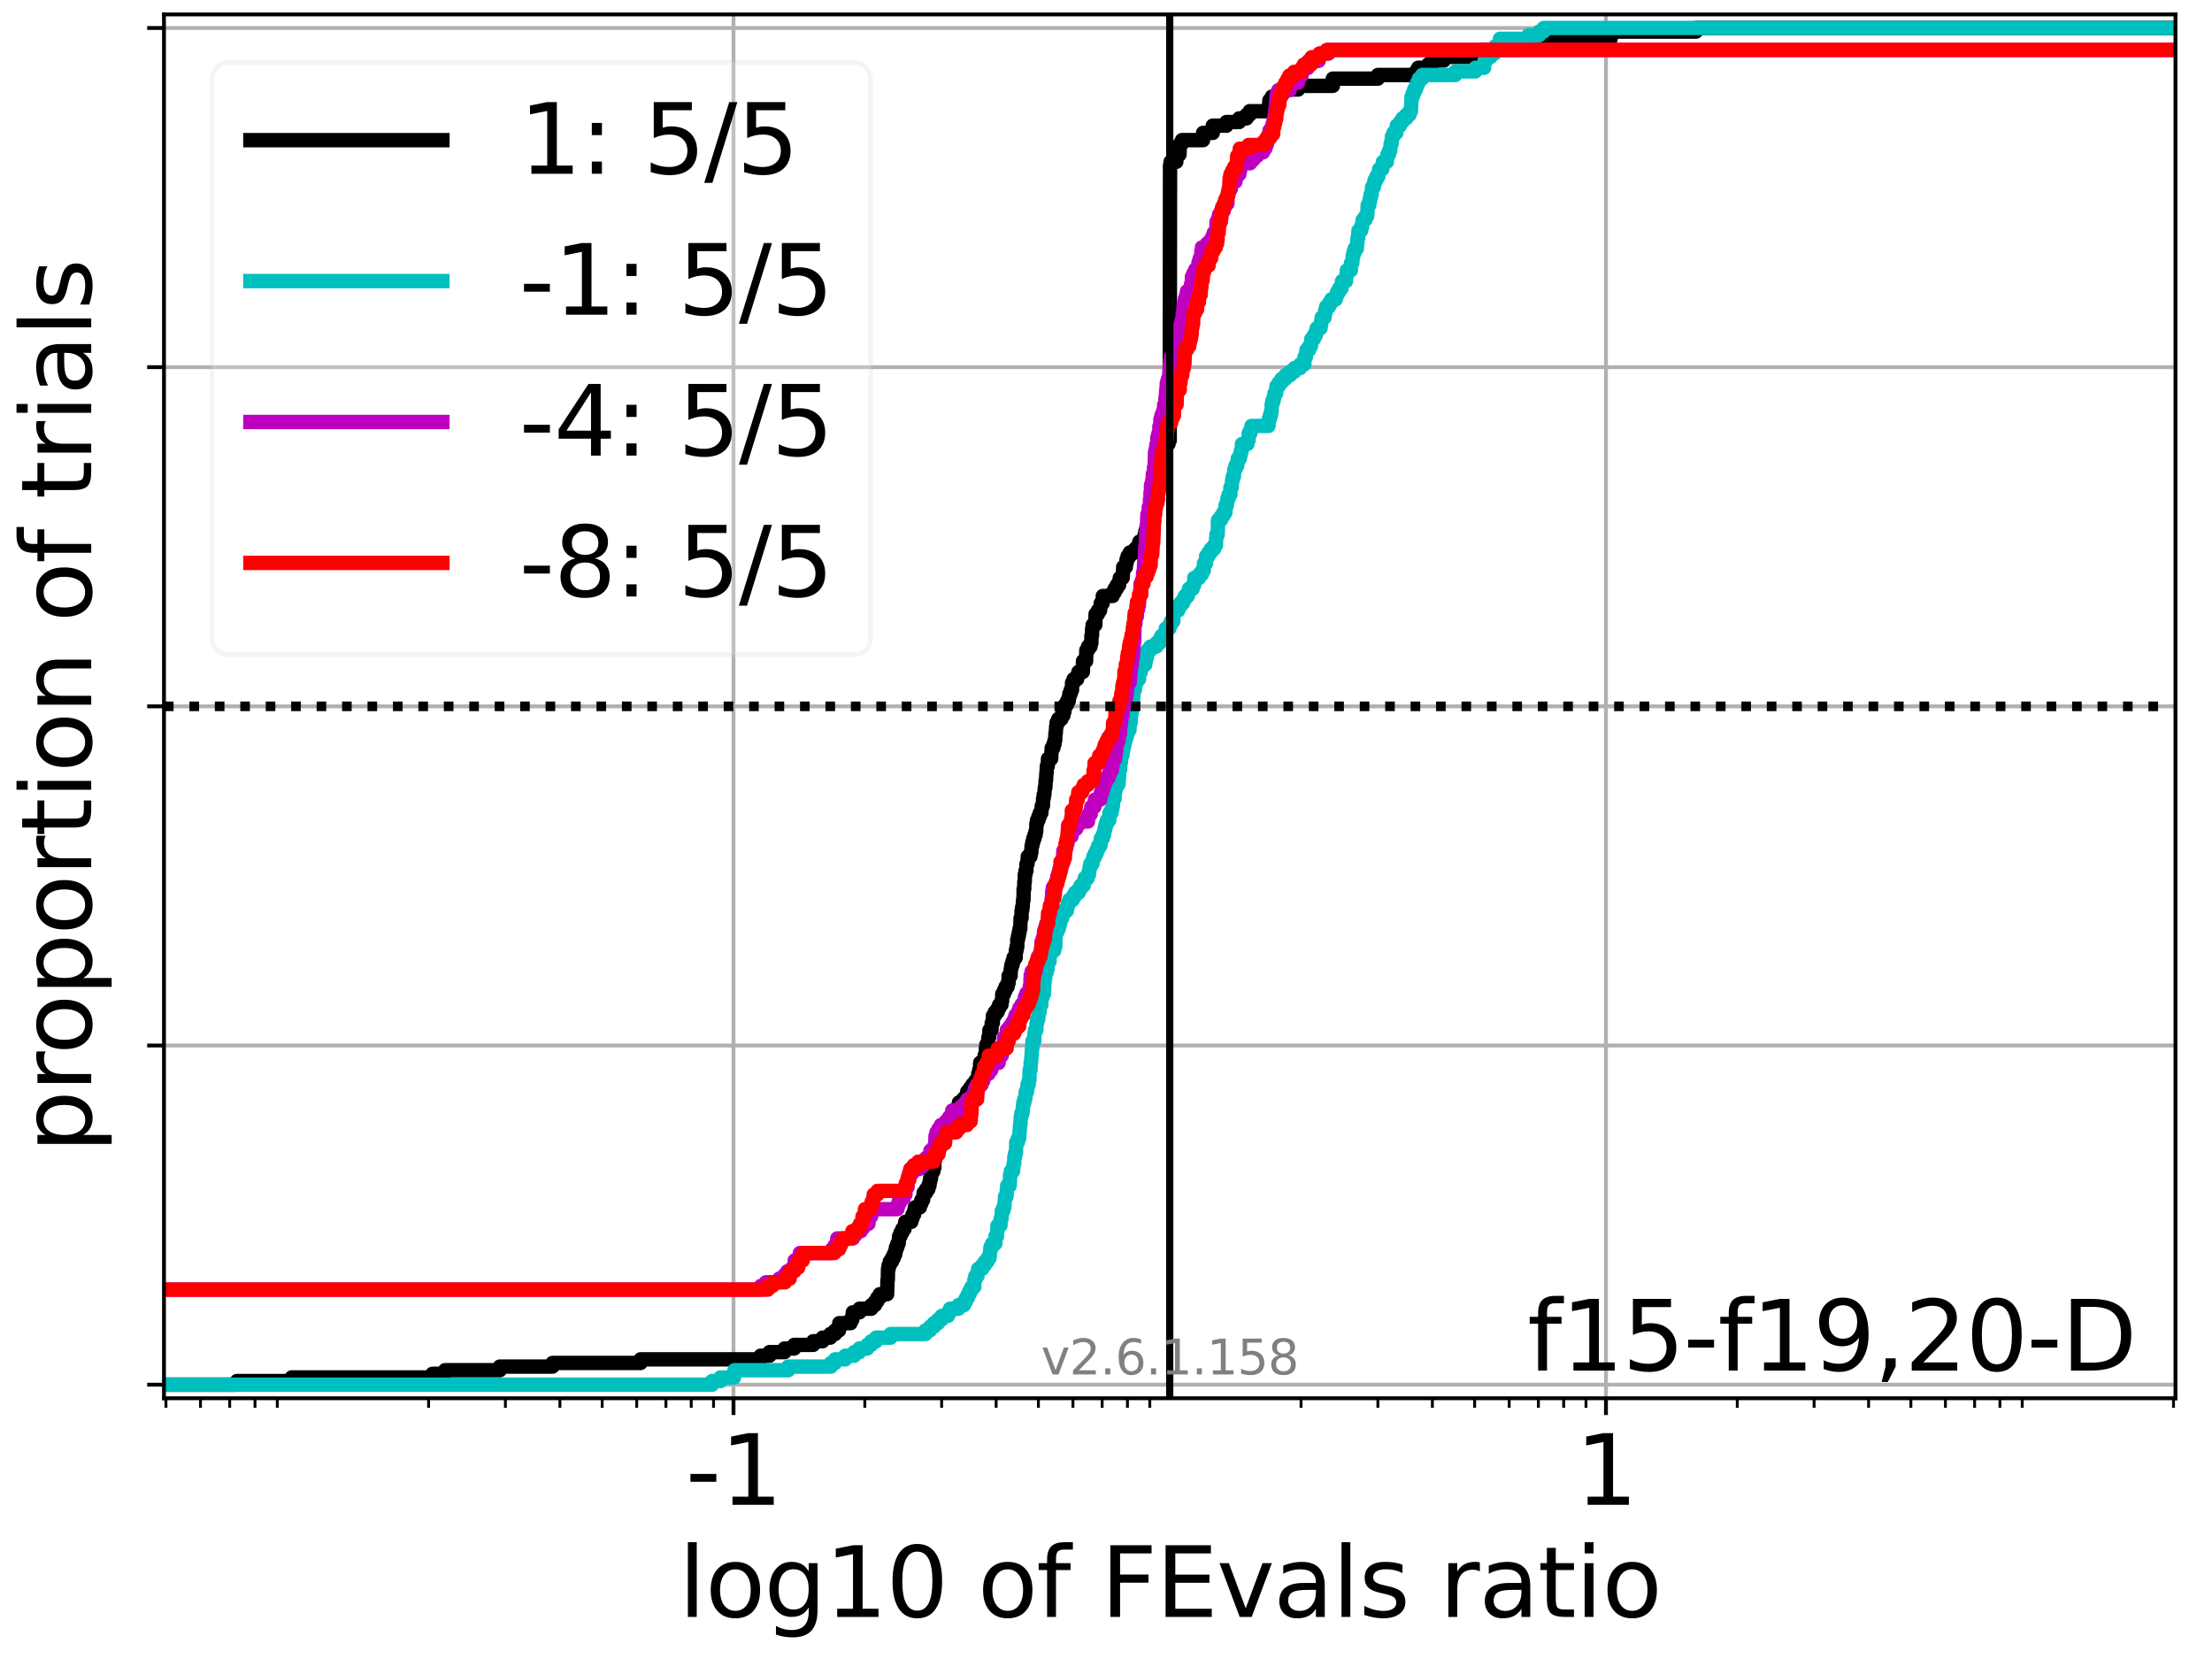 <?xml version="1.0" encoding="utf-8" standalone="no"?>
<!DOCTYPE svg PUBLIC "-//W3C//DTD SVG 1.1//EN"
  "http://www.w3.org/Graphics/SVG/1.1/DTD/svg11.dtd">
<svg xmlns:xlink="http://www.w3.org/1999/xlink" width="460.8pt" height="345.6pt" viewBox="0 0 460.8 345.6" xmlns="http://www.w3.org/2000/svg" version="1.1">
 <defs>
  <style type="text/css">*{stroke-linejoin: round; stroke-linecap: butt}</style>
 </defs>
 <g id="figure_1">
  <g id="patch_1">
   <path d="M 0 345.6 
L 460.8 345.6 
L 460.8 0 
L 0 0 
z
" style="fill: #ffffff"/>
  </g>
  <g id="axes_1">
   <g id="patch_2">
    <path d="M 34.16 291.28 
L 453.192 291.28 
L 453.192 3 
L 34.16 3 
z
" style="fill: #ffffff"/>
   </g>
   <g id="matplotlib.axis_1">
    <g id="xtick_1">
     <g id="line2d_1">
      <path d="M 152.801 291.28 
L 152.801 3 
" clip-path="url(#pdb5797124e)" style="fill: none; stroke: #b0b0b0; stroke-width: 0.8; stroke-linecap: square"/>
     </g>
     <g id="line2d_2">
      <defs>
       <path id="md20a908805" d="M 0 0 
L 0 3.5 
" style="stroke: #000000; stroke-width: 0.8"/>
      </defs>
      <g>
       <use xlink:href="#md20a908805" x="152.801" y="291.28" style="stroke: #000000; stroke-width: 0.8"/>
      </g>
     </g>
     <g id="text_1">
      <!-- -1 -->
      <g transform="translate(142.831 313.477)scale(0.2 -0.2)">
       <defs>
        <path id="DejaVuSans-2d" d="M 313 2009 
L 1997 2009 
L 1997 1497 
L 313 1497 
L 313 2009 
z
" transform="scale(0.016)"/>
        <path id="DejaVuSans-31" d="M 794 531 
L 1825 531 
L 1825 4091 
L 703 3866 
L 703 4441 
L 1819 4666 
L 2450 4666 
L 2450 531 
L 3481 531 
L 3481 0 
L 794 0 
L 794 531 
z
" transform="scale(0.016)"/>
       </defs>
       <use xlink:href="#DejaVuSans-2d"/>
       <use xlink:href="#DejaVuSans-31" x="36.084"/>
      </g>
     </g>
    </g>
    <g id="xtick_2">
     <g id="line2d_3">
      <path d="M 334.551 291.28 
L 334.551 3 
" clip-path="url(#pdb5797124e)" style="fill: none; stroke: #b0b0b0; stroke-width: 0.8; stroke-linecap: square"/>
     </g>
     <g id="line2d_4">
      <g>
       <use xlink:href="#md20a908805" x="334.551" y="291.28" style="stroke: #000000; stroke-width: 0.8"/>
      </g>
     </g>
     <g id="text_2">
      <!-- 1 -->
      <g transform="translate(328.189 313.477)scale(0.2 -0.2)">
       <use xlink:href="#DejaVuSans-31"/>
      </g>
     </g>
    </g>
    <g id="xtick_3">
     <g id="line2d_5">
      <defs>
       <path id="mc635e05c6c" d="M 0 0 
L 0 2 
" style="stroke: #000000; stroke-width: 0.6"/>
      </defs>
      <g>
       <use xlink:href="#mc635e05c6c" x="34.57" y="291.28" style="stroke: #000000; stroke-width: 0.6"/>
      </g>
     </g>
    </g>
    <g id="xtick_4">
     <g id="line2d_6">
      <g>
       <use xlink:href="#mc635e05c6c" x="41.765" y="291.28" style="stroke: #000000; stroke-width: 0.6"/>
      </g>
     </g>
    </g>
    <g id="xtick_5">
     <g id="line2d_7">
      <g>
       <use xlink:href="#mc635e05c6c" x="47.849" y="291.28" style="stroke: #000000; stroke-width: 0.6"/>
      </g>
     </g>
    </g>
    <g id="xtick_6">
     <g id="line2d_8">
      <g>
       <use xlink:href="#mc635e05c6c" x="53.119" y="291.28" style="stroke: #000000; stroke-width: 0.6"/>
      </g>
     </g>
    </g>
    <g id="xtick_7">
     <g id="line2d_9">
      <g>
       <use xlink:href="#mc635e05c6c" x="57.767" y="291.28" style="stroke: #000000; stroke-width: 0.6"/>
      </g>
     </g>
    </g>
    <g id="xtick_8">
     <g id="line2d_10">
      <g>
       <use xlink:href="#mc635e05c6c" x="89.282" y="291.28" style="stroke: #000000; stroke-width: 0.6"/>
      </g>
     </g>
    </g>
    <g id="xtick_9">
     <g id="line2d_11">
      <g>
       <use xlink:href="#mc635e05c6c" x="105.284" y="291.28" style="stroke: #000000; stroke-width: 0.6"/>
      </g>
     </g>
    </g>
    <g id="xtick_10">
     <g id="line2d_12">
      <g>
       <use xlink:href="#mc635e05c6c" x="116.638" y="291.28" style="stroke: #000000; stroke-width: 0.6"/>
      </g>
     </g>
    </g>
    <g id="xtick_11">
     <g id="line2d_13">
      <g>
       <use xlink:href="#mc635e05c6c" x="125.445" y="291.28" style="stroke: #000000; stroke-width: 0.6"/>
      </g>
     </g>
    </g>
    <g id="xtick_12">
     <g id="line2d_14">
      <g>
       <use xlink:href="#mc635e05c6c" x="132.64" y="291.28" style="stroke: #000000; stroke-width: 0.6"/>
      </g>
     </g>
    </g>
    <g id="xtick_13">
     <g id="line2d_15">
      <g>
       <use xlink:href="#mc635e05c6c" x="138.724" y="291.28" style="stroke: #000000; stroke-width: 0.6"/>
      </g>
     </g>
    </g>
    <g id="xtick_14">
     <g id="line2d_16">
      <g>
       <use xlink:href="#mc635e05c6c" x="143.994" y="291.28" style="stroke: #000000; stroke-width: 0.6"/>
      </g>
     </g>
    </g>
    <g id="xtick_15">
     <g id="line2d_17">
      <g>
       <use xlink:href="#mc635e05c6c" x="148.643" y="291.28" style="stroke: #000000; stroke-width: 0.6"/>
      </g>
     </g>
    </g>
    <g id="xtick_16">
     <g id="line2d_18">
      <g>
       <use xlink:href="#mc635e05c6c" x="180.157" y="291.28" style="stroke: #000000; stroke-width: 0.6"/>
      </g>
     </g>
    </g>
    <g id="xtick_17">
     <g id="line2d_19">
      <g>
       <use xlink:href="#mc635e05c6c" x="196.159" y="291.28" style="stroke: #000000; stroke-width: 0.6"/>
      </g>
     </g>
    </g>
    <g id="xtick_18">
     <g id="line2d_20">
      <g>
       <use xlink:href="#mc635e05c6c" x="207.513" y="291.28" style="stroke: #000000; stroke-width: 0.6"/>
      </g>
     </g>
    </g>
    <g id="xtick_19">
     <g id="line2d_21">
      <g>
       <use xlink:href="#mc635e05c6c" x="216.32" y="291.28" style="stroke: #000000; stroke-width: 0.6"/>
      </g>
     </g>
    </g>
    <g id="xtick_20">
     <g id="line2d_22">
      <g>
       <use xlink:href="#mc635e05c6c" x="223.515" y="291.28" style="stroke: #000000; stroke-width: 0.6"/>
      </g>
     </g>
    </g>
    <g id="xtick_21">
     <g id="line2d_23">
      <g>
       <use xlink:href="#mc635e05c6c" x="229.599" y="291.28" style="stroke: #000000; stroke-width: 0.6"/>
      </g>
     </g>
    </g>
    <g id="xtick_22">
     <g id="line2d_24">
      <g>
       <use xlink:href="#mc635e05c6c" x="234.869" y="291.28" style="stroke: #000000; stroke-width: 0.6"/>
      </g>
     </g>
    </g>
    <g id="xtick_23">
     <g id="line2d_25">
      <g>
       <use xlink:href="#mc635e05c6c" x="239.518" y="291.28" style="stroke: #000000; stroke-width: 0.6"/>
      </g>
     </g>
    </g>
    <g id="xtick_24">
     <g id="line2d_26">
      <g>
       <use xlink:href="#mc635e05c6c" x="271.032" y="291.28" style="stroke: #000000; stroke-width: 0.6"/>
      </g>
     </g>
    </g>
    <g id="xtick_25">
     <g id="line2d_27">
      <g>
       <use xlink:href="#mc635e05c6c" x="287.034" y="291.28" style="stroke: #000000; stroke-width: 0.6"/>
      </g>
     </g>
    </g>
    <g id="xtick_26">
     <g id="line2d_28">
      <g>
       <use xlink:href="#mc635e05c6c" x="298.388" y="291.28" style="stroke: #000000; stroke-width: 0.6"/>
      </g>
     </g>
    </g>
    <g id="xtick_27">
     <g id="line2d_29">
      <g>
       <use xlink:href="#mc635e05c6c" x="307.195" y="291.28" style="stroke: #000000; stroke-width: 0.6"/>
      </g>
     </g>
    </g>
    <g id="xtick_28">
     <g id="line2d_30">
      <g>
       <use xlink:href="#mc635e05c6c" x="314.391" y="291.28" style="stroke: #000000; stroke-width: 0.6"/>
      </g>
     </g>
    </g>
    <g id="xtick_29">
     <g id="line2d_31">
      <g>
       <use xlink:href="#mc635e05c6c" x="320.474" y="291.28" style="stroke: #000000; stroke-width: 0.6"/>
      </g>
     </g>
    </g>
    <g id="xtick_30">
     <g id="line2d_32">
      <g>
       <use xlink:href="#mc635e05c6c" x="325.744" y="291.28" style="stroke: #000000; stroke-width: 0.6"/>
      </g>
     </g>
    </g>
    <g id="xtick_31">
     <g id="line2d_33">
      <g>
       <use xlink:href="#mc635e05c6c" x="330.393" y="291.28" style="stroke: #000000; stroke-width: 0.6"/>
      </g>
     </g>
    </g>
    <g id="xtick_32">
     <g id="line2d_34">
      <g>
       <use xlink:href="#mc635e05c6c" x="361.907" y="291.28" style="stroke: #000000; stroke-width: 0.6"/>
      </g>
     </g>
    </g>
    <g id="xtick_33">
     <g id="line2d_35">
      <g>
       <use xlink:href="#mc635e05c6c" x="377.91" y="291.28" style="stroke: #000000; stroke-width: 0.6"/>
      </g>
     </g>
    </g>
    <g id="xtick_34">
     <g id="line2d_36">
      <g>
       <use xlink:href="#mc635e05c6c" x="389.263" y="291.28" style="stroke: #000000; stroke-width: 0.6"/>
      </g>
     </g>
    </g>
    <g id="xtick_35">
     <g id="line2d_37">
      <g>
       <use xlink:href="#mc635e05c6c" x="398.07" y="291.28" style="stroke: #000000; stroke-width: 0.6"/>
      </g>
     </g>
    </g>
    <g id="xtick_36">
     <g id="line2d_38">
      <g>
       <use xlink:href="#mc635e05c6c" x="405.266" y="291.28" style="stroke: #000000; stroke-width: 0.6"/>
      </g>
     </g>
    </g>
    <g id="xtick_37">
     <g id="line2d_39">
      <g>
       <use xlink:href="#mc635e05c6c" x="411.35" y="291.28" style="stroke: #000000; stroke-width: 0.6"/>
      </g>
     </g>
    </g>
    <g id="xtick_38">
     <g id="line2d_40">
      <g>
       <use xlink:href="#mc635e05c6c" x="416.62" y="291.28" style="stroke: #000000; stroke-width: 0.6"/>
      </g>
     </g>
    </g>
    <g id="xtick_39">
     <g id="line2d_41">
      <g>
       <use xlink:href="#mc635e05c6c" x="421.268" y="291.28" style="stroke: #000000; stroke-width: 0.6"/>
      </g>
     </g>
    </g>
    <g id="xtick_40">
     <g id="line2d_42">
      <g>
       <use xlink:href="#mc635e05c6c" x="452.782" y="291.28" style="stroke: #000000; stroke-width: 0.6"/>
      </g>
     </g>
    </g>
    <g id="text_3">
     <!-- log10 of FEvals ratio -->
     <g transform="translate(141.371 336.833)scale(0.2 -0.2)">
      <defs>
       <path id="DejaVuSans-6c" d="M 603 4863 
L 1178 4863 
L 1178 0 
L 603 0 
L 603 4863 
z
" transform="scale(0.016)"/>
       <path id="DejaVuSans-6f" d="M 1959 3097 
Q 1497 3097 1228 2736 
Q 959 2375 959 1747 
Q 959 1119 1226 758 
Q 1494 397 1959 397 
Q 2419 397 2687 759 
Q 2956 1122 2956 1747 
Q 2956 2369 2687 2733 
Q 2419 3097 1959 3097 
z
M 1959 3584 
Q 2709 3584 3137 3096 
Q 3566 2609 3566 1747 
Q 3566 888 3137 398 
Q 2709 -91 1959 -91 
Q 1206 -91 779 398 
Q 353 888 353 1747 
Q 353 2609 779 3096 
Q 1206 3584 1959 3584 
z
" transform="scale(0.016)"/>
       <path id="DejaVuSans-67" d="M 2906 1791 
Q 2906 2416 2648 2759 
Q 2391 3103 1925 3103 
Q 1463 3103 1205 2759 
Q 947 2416 947 1791 
Q 947 1169 1205 825 
Q 1463 481 1925 481 
Q 2391 481 2648 825 
Q 2906 1169 2906 1791 
z
M 3481 434 
Q 3481 -459 3084 -895 
Q 2688 -1331 1869 -1331 
Q 1566 -1331 1297 -1286 
Q 1028 -1241 775 -1147 
L 775 -588 
Q 1028 -725 1275 -790 
Q 1522 -856 1778 -856 
Q 2344 -856 2625 -561 
Q 2906 -266 2906 331 
L 2906 616 
Q 2728 306 2450 153 
Q 2172 0 1784 0 
Q 1141 0 747 490 
Q 353 981 353 1791 
Q 353 2603 747 3093 
Q 1141 3584 1784 3584 
Q 2172 3584 2450 3431 
Q 2728 3278 2906 2969 
L 2906 3500 
L 3481 3500 
L 3481 434 
z
" transform="scale(0.016)"/>
       <path id="DejaVuSans-30" d="M 2034 4250 
Q 1547 4250 1301 3770 
Q 1056 3291 1056 2328 
Q 1056 1369 1301 889 
Q 1547 409 2034 409 
Q 2525 409 2770 889 
Q 3016 1369 3016 2328 
Q 3016 3291 2770 3770 
Q 2525 4250 2034 4250 
z
M 2034 4750 
Q 2819 4750 3233 4129 
Q 3647 3509 3647 2328 
Q 3647 1150 3233 529 
Q 2819 -91 2034 -91 
Q 1250 -91 836 529 
Q 422 1150 422 2328 
Q 422 3509 836 4129 
Q 1250 4750 2034 4750 
z
" transform="scale(0.016)"/>
       <path id="DejaVuSans-20" transform="scale(0.016)"/>
       <path id="DejaVuSans-66" d="M 2375 4863 
L 2375 4384 
L 1825 4384 
Q 1516 4384 1395 4259 
Q 1275 4134 1275 3809 
L 1275 3500 
L 2222 3500 
L 2222 3053 
L 1275 3053 
L 1275 0 
L 697 0 
L 697 3053 
L 147 3053 
L 147 3500 
L 697 3500 
L 697 3744 
Q 697 4328 969 4595 
Q 1241 4863 1831 4863 
L 2375 4863 
z
" transform="scale(0.016)"/>
       <path id="DejaVuSans-46" d="M 628 4666 
L 3309 4666 
L 3309 4134 
L 1259 4134 
L 1259 2759 
L 3109 2759 
L 3109 2228 
L 1259 2228 
L 1259 0 
L 628 0 
L 628 4666 
z
" transform="scale(0.016)"/>
       <path id="DejaVuSans-45" d="M 628 4666 
L 3578 4666 
L 3578 4134 
L 1259 4134 
L 1259 2753 
L 3481 2753 
L 3481 2222 
L 1259 2222 
L 1259 531 
L 3634 531 
L 3634 0 
L 628 0 
L 628 4666 
z
" transform="scale(0.016)"/>
       <path id="DejaVuSans-76" d="M 191 3500 
L 800 3500 
L 1894 563 
L 2988 3500 
L 3597 3500 
L 2284 0 
L 1503 0 
L 191 3500 
z
" transform="scale(0.016)"/>
       <path id="DejaVuSans-61" d="M 2194 1759 
Q 1497 1759 1228 1600 
Q 959 1441 959 1056 
Q 959 750 1161 570 
Q 1363 391 1709 391 
Q 2188 391 2477 730 
Q 2766 1069 2766 1631 
L 2766 1759 
L 2194 1759 
z
M 3341 1997 
L 3341 0 
L 2766 0 
L 2766 531 
Q 2569 213 2275 61 
Q 1981 -91 1556 -91 
Q 1019 -91 701 211 
Q 384 513 384 1019 
Q 384 1609 779 1909 
Q 1175 2209 1959 2209 
L 2766 2209 
L 2766 2266 
Q 2766 2663 2505 2880 
Q 2244 3097 1772 3097 
Q 1472 3097 1187 3025 
Q 903 2953 641 2809 
L 641 3341 
Q 956 3463 1253 3523 
Q 1550 3584 1831 3584 
Q 2591 3584 2966 3190 
Q 3341 2797 3341 1997 
z
" transform="scale(0.016)"/>
       <path id="DejaVuSans-73" d="M 2834 3397 
L 2834 2853 
Q 2591 2978 2328 3040 
Q 2066 3103 1784 3103 
Q 1356 3103 1142 2972 
Q 928 2841 928 2578 
Q 928 2378 1081 2264 
Q 1234 2150 1697 2047 
L 1894 2003 
Q 2506 1872 2764 1633 
Q 3022 1394 3022 966 
Q 3022 478 2636 193 
Q 2250 -91 1575 -91 
Q 1294 -91 989 -36 
Q 684 19 347 128 
L 347 722 
Q 666 556 975 473 
Q 1284 391 1588 391 
Q 1994 391 2212 530 
Q 2431 669 2431 922 
Q 2431 1156 2273 1281 
Q 2116 1406 1581 1522 
L 1381 1569 
Q 847 1681 609 1914 
Q 372 2147 372 2553 
Q 372 3047 722 3315 
Q 1072 3584 1716 3584 
Q 2034 3584 2315 3537 
Q 2597 3491 2834 3397 
z
" transform="scale(0.016)"/>
       <path id="DejaVuSans-72" d="M 2631 2963 
Q 2534 3019 2420 3045 
Q 2306 3072 2169 3072 
Q 1681 3072 1420 2755 
Q 1159 2438 1159 1844 
L 1159 0 
L 581 0 
L 581 3500 
L 1159 3500 
L 1159 2956 
Q 1341 3275 1631 3429 
Q 1922 3584 2338 3584 
Q 2397 3584 2469 3576 
Q 2541 3569 2628 3553 
L 2631 2963 
z
" transform="scale(0.016)"/>
       <path id="DejaVuSans-74" d="M 1172 4494 
L 1172 3500 
L 2356 3500 
L 2356 3053 
L 1172 3053 
L 1172 1153 
Q 1172 725 1289 603 
Q 1406 481 1766 481 
L 2356 481 
L 2356 0 
L 1766 0 
Q 1100 0 847 248 
Q 594 497 594 1153 
L 594 3053 
L 172 3053 
L 172 3500 
L 594 3500 
L 594 4494 
L 1172 4494 
z
" transform="scale(0.016)"/>
       <path id="DejaVuSans-69" d="M 603 3500 
L 1178 3500 
L 1178 0 
L 603 0 
L 603 3500 
z
M 603 4863 
L 1178 4863 
L 1178 4134 
L 603 4134 
L 603 4863 
z
" transform="scale(0.016)"/>
      </defs>
      <use xlink:href="#DejaVuSans-6c"/>
      <use xlink:href="#DejaVuSans-6f" x="27.783"/>
      <use xlink:href="#DejaVuSans-67" x="88.965"/>
      <use xlink:href="#DejaVuSans-31" x="152.441"/>
      <use xlink:href="#DejaVuSans-30" x="216.064"/>
      <use xlink:href="#DejaVuSans-20" x="279.688"/>
      <use xlink:href="#DejaVuSans-6f" x="311.475"/>
      <use xlink:href="#DejaVuSans-66" x="372.656"/>
      <use xlink:href="#DejaVuSans-20" x="407.861"/>
      <use xlink:href="#DejaVuSans-46" x="439.648"/>
      <use xlink:href="#DejaVuSans-45" x="497.168"/>
      <use xlink:href="#DejaVuSans-76" x="560.352"/>
      <use xlink:href="#DejaVuSans-61" x="619.531"/>
      <use xlink:href="#DejaVuSans-6c" x="680.811"/>
      <use xlink:href="#DejaVuSans-73" x="708.594"/>
      <use xlink:href="#DejaVuSans-20" x="760.693"/>
      <use xlink:href="#DejaVuSans-72" x="792.48"/>
      <use xlink:href="#DejaVuSans-61" x="833.594"/>
      <use xlink:href="#DejaVuSans-74" x="894.873"/>
      <use xlink:href="#DejaVuSans-69" x="934.082"/>
      <use xlink:href="#DejaVuSans-6f" x="961.865"/>
     </g>
    </g>
   </g>
   <g id="matplotlib.axis_2">
    <g id="ytick_1">
     <g id="line2d_43">
      <path d="M 34.16 288.454 
L 453.192 288.454 
" clip-path="url(#pdb5797124e)" style="fill: none; stroke: #b0b0b0; stroke-width: 0.8; stroke-linecap: square"/>
     </g>
     <g id="line2d_44">
      <defs>
       <path id="m324ee4ed36" d="M 0 0 
L -3.5 0 
" style="stroke: #000000; stroke-width: 0.8"/>
      </defs>
      <g>
       <use xlink:href="#m324ee4ed36" x="34.16" y="288.454" style="stroke: #000000; stroke-width: 0.8"/>
      </g>
     </g>
    </g>
    <g id="ytick_2">
     <g id="line2d_45">
      <path d="M 34.16 217.797 
L 453.192 217.797 
" clip-path="url(#pdb5797124e)" style="fill: none; stroke: #b0b0b0; stroke-width: 0.8; stroke-linecap: square"/>
     </g>
     <g id="line2d_46">
      <g>
       <use xlink:href="#m324ee4ed36" x="34.16" y="217.797" style="stroke: #000000; stroke-width: 0.8"/>
      </g>
     </g>
    </g>
    <g id="ytick_3">
     <g id="line2d_47">
      <path d="M 34.16 147.14 
L 453.192 147.14 
" clip-path="url(#pdb5797124e)" style="fill: none; stroke: #b0b0b0; stroke-width: 0.8; stroke-linecap: square"/>
     </g>
     <g id="line2d_48">
      <g>
       <use xlink:href="#m324ee4ed36" x="34.16" y="147.14" style="stroke: #000000; stroke-width: 0.8"/>
      </g>
     </g>
    </g>
    <g id="ytick_4">
     <g id="line2d_49">
      <path d="M 34.16 76.483 
L 453.192 76.483 
" clip-path="url(#pdb5797124e)" style="fill: none; stroke: #b0b0b0; stroke-width: 0.8; stroke-linecap: square"/>
     </g>
     <g id="line2d_50">
      <g>
       <use xlink:href="#m324ee4ed36" x="34.16" y="76.483" style="stroke: #000000; stroke-width: 0.8"/>
      </g>
     </g>
    </g>
    <g id="ytick_5">
     <g id="line2d_51">
      <path d="M 34.16 5.826 
L 453.192 5.826 
" clip-path="url(#pdb5797124e)" style="fill: none; stroke: #b0b0b0; stroke-width: 0.8; stroke-linecap: square"/>
     </g>
     <g id="line2d_52">
      <g>
       <use xlink:href="#m324ee4ed36" x="34.16" y="5.826" style="stroke: #000000; stroke-width: 0.8"/>
      </g>
     </g>
    </g>
    <g id="text_4">
     <!-- proportion of trials -->
     <g transform="translate(19.001 240.146)rotate(-90)scale(0.2 -0.2)">
      <defs>
       <path id="DejaVuSans-70" d="M 1159 525 
L 1159 -1331 
L 581 -1331 
L 581 3500 
L 1159 3500 
L 1159 2969 
Q 1341 3281 1617 3432 
Q 1894 3584 2278 3584 
Q 2916 3584 3314 3078 
Q 3713 2572 3713 1747 
Q 3713 922 3314 415 
Q 2916 -91 2278 -91 
Q 1894 -91 1617 61 
Q 1341 213 1159 525 
z
M 3116 1747 
Q 3116 2381 2855 2742 
Q 2594 3103 2138 3103 
Q 1681 3103 1420 2742 
Q 1159 2381 1159 1747 
Q 1159 1113 1420 752 
Q 1681 391 2138 391 
Q 2594 391 2855 752 
Q 3116 1113 3116 1747 
z
" transform="scale(0.016)"/>
       <path id="DejaVuSans-6e" d="M 3513 2113 
L 3513 0 
L 2938 0 
L 2938 2094 
Q 2938 2591 2744 2837 
Q 2550 3084 2163 3084 
Q 1697 3084 1428 2787 
Q 1159 2491 1159 1978 
L 1159 0 
L 581 0 
L 581 3500 
L 1159 3500 
L 1159 2956 
Q 1366 3272 1645 3428 
Q 1925 3584 2291 3584 
Q 2894 3584 3203 3211 
Q 3513 2838 3513 2113 
z
" transform="scale(0.016)"/>
      </defs>
      <use xlink:href="#DejaVuSans-70"/>
      <use xlink:href="#DejaVuSans-72" x="63.477"/>
      <use xlink:href="#DejaVuSans-6f" x="102.34"/>
      <use xlink:href="#DejaVuSans-70" x="163.521"/>
      <use xlink:href="#DejaVuSans-6f" x="226.998"/>
      <use xlink:href="#DejaVuSans-72" x="288.18"/>
      <use xlink:href="#DejaVuSans-74" x="329.293"/>
      <use xlink:href="#DejaVuSans-69" x="368.502"/>
      <use xlink:href="#DejaVuSans-6f" x="396.285"/>
      <use xlink:href="#DejaVuSans-6e" x="457.467"/>
      <use xlink:href="#DejaVuSans-20" x="520.846"/>
      <use xlink:href="#DejaVuSans-6f" x="552.633"/>
      <use xlink:href="#DejaVuSans-66" x="613.814"/>
      <use xlink:href="#DejaVuSans-20" x="649.02"/>
      <use xlink:href="#DejaVuSans-74" x="680.807"/>
      <use xlink:href="#DejaVuSans-72" x="720.016"/>
      <use xlink:href="#DejaVuSans-69" x="761.129"/>
      <use xlink:href="#DejaVuSans-61" x="788.912"/>
      <use xlink:href="#DejaVuSans-6c" x="850.191"/>
      <use xlink:href="#DejaVuSans-73" x="877.975"/>
     </g>
    </g>
   </g>
   <g id="line2d_53">
    <path d="M 34.16 288.454 
L 49.357 288.454 
L 49.357 287.7 
L 60.759 287.7 
L 60.759 286.946 
L 90.079 286.946 
L 90.079 286.193 
L 92.716 286.193 
L 92.716 285.439 
L 104.118 285.439 
L 104.118 284.685 
L 115.09 284.685 
L 115.09 283.932 
L 133.438 283.932 
L 133.438 283.178 
L 158.449 283.178 
L 158.449 282.424 
L 160.305 282.424 
L 160.305 281.671 
L 163.43 281.671 
L 163.43 280.917 
L 165.448 280.917 
L 165.448 280.163 
L 169.399 280.163 
L 169.399 279.41 
L 171.35 279.41 
L 171.35 278.656 
L 172.961 278.656 
L 172.961 277.902 
L 173.953 277.902 
L 173.953 277.149 
L 174.784 277.149 
L 174.832 275.641 
L 177.177 275.641 
L 177.177 274.888 
L 177.56 274.888 
L 177.655 273.38 
L 179.043 273.38 
L 179.043 272.627 
L 181.506 272.627 
L 181.506 271.873 
L 182.283 271.873 
L 182.283 271.119 
L 182.752 271.119 
L 182.752 270.366 
L 183.274 270.366 
L 183.274 269.612 
L 184.8 269.612 
L 184.885 266.597 
L 184.95 266.597 
L 184.991 264.336 
L 185.117 264.336 
L 185.117 263.583 
L 185.355 263.583 
L 185.355 262.829 
L 185.807 262.829 
L 185.807 262.075 
L 186.186 262.075 
L 186.186 261.321 
L 186.489 261.321 
L 186.489 260.568 
L 186.649 260.568 
L 186.649 259.814 
L 186.941 259.814 
L 186.941 259.06 
L 187.204 259.06 
L 187.299 257.553 
L 187.592 257.553 
L 187.592 256.799 
L 187.958 256.799 
L 187.958 256.046 
L 188.417 256.046 
L 188.417 255.292 
L 188.579 255.292 
L 188.579 254.538 
L 189.836 254.538 
L 189.836 253.785 
L 190.093 253.785 
L 190.093 253.031 
L 190.415 253.031 
L 190.415 252.277 
L 190.572 252.277 
L 190.572 251.524 
L 191.619 251.524 
L 191.619 250.77 
L 191.926 250.77 
L 191.926 250.016 
L 192.287 250.016 
L 192.398 248.509 
L 192.906 248.509 
L 192.906 247.755 
L 193.379 247.755 
L 193.379 247.002 
L 193.63 247.002 
L 193.63 246.248 
L 193.76 246.248 
L 193.76 245.494 
L 193.946 245.494 
L 193.946 244.741 
L 194.063 244.741 
L 194.063 243.987 
L 194.444 243.987 
L 194.444 243.233 
L 194.635 243.233 
L 194.635 241.726 
L 194.761 241.726 
L 194.798 240.219 
L 195.451 240.219 
L 195.451 239.465 
L 195.689 239.465 
L 195.689 238.711 
L 195.914 238.711 
L 195.914 237.958 
L 196.287 237.958 
L 196.287 236.45 
L 196.918 236.45 
L 196.918 235.697 
L 197.217 235.697 
L 197.217 234.943 
L 197.647 234.943 
L 197.654 233.436 
L 197.843 233.436 
L 197.843 232.682 
L 198.706 232.682 
L 198.706 231.928 
L 199.48 231.928 
L 199.553 230.421 
L 199.772 230.421 
L 199.772 229.667 
L 200.65 229.667 
L 200.65 228.914 
L 201.263 228.914 
L 201.263 228.16 
L 201.487 228.16 
L 201.487 227.406 
L 202.069 227.406 
L 202.069 226.653 
L 202.579 226.653 
L 202.579 225.899 
L 203.186 225.899 
L 203.186 225.145 
L 203.707 225.145 
L 203.799 223.638 
L 203.998 223.638 
L 203.998 222.884 
L 204.152 222.884 
L 204.189 221.377 
L 204.926 221.377 
L 204.926 220.623 
L 205.115 220.623 
L 205.115 219.869 
L 205.347 219.869 
L 205.377 218.362 
L 205.473 218.362 
L 205.473 217.608 
L 205.808 217.608 
L 205.904 216.101 
L 206.047 216.101 
L 206.118 214.594 
L 206.542 214.594 
L 206.599 213.086 
L 206.824 213.086 
L 206.854 211.579 
L 207.242 211.579 
L 207.242 210.825 
L 207.815 210.825 
L 207.815 210.072 
L 208.142 210.072 
L 208.142 209.318 
L 208.621 209.318 
L 208.621 208.564 
L 208.753 208.564 
L 208.793 207.057 
L 209.159 207.057 
L 209.159 206.303 
L 209.491 206.303 
L 209.491 205.55 
L 209.91 205.55 
L 209.91 204.796 
L 210.1 204.796 
L 210.108 203.289 
L 210.531 203.289 
L 210.561 201.781 
L 210.682 201.781 
L 210.682 201.028 
L 210.927 201.028 
L 210.927 200.274 
L 211.131 200.274 
L 211.131 199.52 
L 211.586 199.52 
L 211.616 198.013 
L 211.766 198.013 
L 211.766 197.259 
L 211.922 197.259 
L 211.922 195.752 
L 212.072 195.752 
L 212.072 194.998 
L 212.237 194.998 
L 212.237 194.245 
L 212.385 194.245 
L 212.385 193.491 
L 212.533 193.491 
L 212.618 191.23 
L 212.809 191.23 
L 212.809 189.723 
L 212.935 189.723 
L 212.935 188.969 
L 213.048 188.969 
L 213.124 187.462 
L 213.219 187.462 
L 213.239 185.2 
L 213.366 185.2 
L 213.384 183.693 
L 213.488 183.693 
L 213.489 182.186 
L 213.625 182.186 
L 213.625 181.432 
L 213.813 181.432 
L 213.845 179.925 
L 214.055 179.925 
L 214.107 178.417 
L 214.675 178.417 
L 214.675 177.664 
L 214.831 177.664 
L 214.908 176.156 
L 215.06 176.156 
L 215.06 175.403 
L 215.256 175.403 
L 215.256 174.649 
L 215.506 174.649 
L 215.506 173.895 
L 215.742 173.895 
L 215.742 173.142 
L 215.875 173.142 
L 215.893 171.634 
L 216.025 171.634 
L 216.025 170.881 
L 216.32 170.881 
L 216.32 170.127 
L 216.599 170.127 
L 216.599 169.373 
L 216.932 169.373 
L 217.028 167.866 
L 217.265 167.866 
L 217.302 166.359 
L 217.414 166.359 
L 217.414 165.605 
L 217.551 165.605 
L 217.654 164.098 
L 217.764 164.098 
L 217.821 162.59 
L 217.899 162.59 
L 217.977 161.083 
L 218.015 161.083 
L 218.084 159.576 
L 218.275 159.576 
L 218.314 158.068 
L 218.98 158.068 
L 219.028 156.561 
L 219.093 156.561 
L 219.093 155.807 
L 219.437 155.807 
L 219.437 155.054 
L 219.663 155.054 
L 219.663 154.3 
L 219.804 154.3 
L 219.867 152.793 
L 219.927 152.793 
L 220.022 151.285 
L 220.109 151.285 
L 220.109 150.532 
L 220.449 150.532 
L 220.449 149.778 
L 221.116 149.778 
L 221.116 149.024 
L 221.528 149.024 
L 221.528 148.271 
L 221.733 148.271 
L 221.733 147.517 
L 221.881 147.517 
L 221.881 146.763 
L 222.311 146.763 
L 222.311 146.009 
L 222.644 146.009 
L 222.644 145.256 
L 222.768 145.256 
L 222.768 144.502 
L 223.045 144.502 
L 223.045 143.748 
L 223.323 143.748 
L 223.323 142.241 
L 223.648 142.241 
L 223.648 141.487 
L 224.384 141.487 
L 224.384 140.734 
L 224.65 140.734 
L 224.65 139.98 
L 225.585 139.98 
L 225.607 137.719 
L 226.252 137.719 
L 226.299 135.458 
L 226.652 135.458 
L 226.652 134.704 
L 227.167 134.704 
L 227.167 133.951 
L 227.358 133.951 
L 227.358 132.443 
L 227.484 132.443 
L 227.514 130.936 
L 227.621 130.936 
L 227.621 130.182 
L 228.174 130.182 
L 228.228 127.921 
L 228.731 127.921 
L 228.731 127.168 
L 229.163 127.168 
L 229.163 126.414 
L 229.305 126.414 
L 229.305 125.66 
L 229.702 125.66 
L 229.735 124.153 
L 231.783 124.153 
L 231.783 123.399 
L 232.203 123.399 
L 232.203 122.646 
L 232.643 122.646 
L 232.643 121.892 
L 233.12 121.892 
L 233.12 121.138 
L 233.272 121.138 
L 233.272 120.385 
L 233.878 120.385 
L 233.986 118.124 
L 234.529 118.124 
L 234.529 117.37 
L 234.667 117.37 
L 234.667 116.616 
L 234.895 116.616 
L 234.895 115.863 
L 235.351 115.863 
L 235.351 115.109 
L 236.43 115.109 
L 236.43 114.355 
L 237.083 114.355 
L 237.083 113.602 
L 237.352 113.602 
L 237.352 112.848 
L 238.424 112.848 
L 238.466 111.341 
L 238.616 111.341 
L 238.616 110.587 
L 239.091 110.587 
L 239.138 109.08 
L 239.216 109.08 
L 239.263 106.818 
L 239.428 106.818 
L 239.428 106.065 
L 239.686 106.065 
L 239.686 105.311 
L 239.843 105.311 
L 239.843 104.557 
L 240.234 104.557 
L 240.295 103.05 
L 240.383 103.05 
L 240.383 102.296 
L 240.517 102.296 
L 240.575 100.035 
L 240.942 100.035 
L 240.984 98.528 
L 241.103 98.528 
L 241.103 97.774 
L 241.373 97.774 
L 241.373 97.021 
L 241.651 97.021 
L 241.651 96.267 
L 241.91 96.267 
L 241.91 95.513 
L 242.059 95.513 
L 242.062 94.006 
L 242.66 94.006 
L 242.66 93.252 
L 242.91 93.252 
L 242.91 92.499 
L 243.419 92.499 
L 243.419 91.745 
L 243.676 91.745 
L 243.739 34.466 
L 243.854 34.466 
L 243.854 33.712 
L 245.044 33.712 
L 245.095 32.205 
L 245.71 32.205 
L 245.795 29.944 
L 246.225 29.944 
L 246.225 29.19 
L 250.618 29.19 
L 250.618 27.683 
L 252.643 27.683 
L 252.643 26.175 
L 255.491 26.175 
L 255.491 25.422 
L 258.13 25.422 
L 258.13 24.668 
L 259.678 24.668 
L 259.678 23.914 
L 260.344 23.914 
L 260.344 23.161 
L 264.202 23.161 
L 264.202 22.407 
L 264.351 22.407 
L 264.439 20.9 
L 264.952 20.9 
L 264.952 20.146 
L 266.03 20.146 
L 266.03 19.392 
L 267.386 19.392 
L 267.386 18.639 
L 270.423 18.639 
L 270.423 17.885 
L 277.654 17.885 
L 277.654 16.378 
L 287.034 16.378 
L 287.034 15.624 
L 294.954 15.624 
L 294.954 14.87 
L 295.434 14.87 
L 295.434 14.117 
L 297.557 14.117 
L 297.557 13.363 
L 298.388 13.363 
L 298.388 12.609 
L 300.781 12.609 
L 300.781 11.856 
L 308.489 11.856 
L 308.489 10.348 
L 316.002 10.348 
L 316.002 9.595 
L 317.55 9.595 
L 317.55 8.841 
L 322.31 8.841 
L 322.31 8.087 
L 335.526 8.087 
L 335.526 6.58 
L 353.306 6.58 
L 353.306 5.826 
L 453.192 5.826 
L 453.192 5.826 
" clip-path="url(#pdb5797124e)" style="fill: none; stroke: #000000; stroke-width: 3; stroke-linecap: square"/>
   </g>
   <g id="line2d_54">
    <path clip-path="url(#pdb5797124e)" style="fill: none; stroke: #000000; stroke-width: 3; stroke-linecap: square"/>
   </g>
   <g id="line2d_55">
    <path d="M 34.16 288.454 
L 148.332 288.454 
L 148.332 287.7 
L 150.076 287.7 
L 150.076 286.946 
L 152.911 286.946 
L 153.002 285.439 
L 164.201 285.439 
L 164.201 284.685 
L 173.104 284.685 
L 173.104 283.932 
L 173.962 283.932 
L 173.962 283.178 
L 176.096 283.178 
L 176.096 282.424 
L 177.942 282.424 
L 177.942 281.671 
L 179.025 281.671 
L 179.025 280.917 
L 180.659 280.917 
L 180.659 280.163 
L 181.494 280.163 
L 181.494 279.41 
L 182.505 279.41 
L 182.505 278.656 
L 185.529 278.656 
L 185.529 277.902 
L 192.796 277.902 
L 192.796 277.149 
L 193.738 277.149 
L 193.738 276.395 
L 194.54 276.395 
L 194.54 275.641 
L 195.405 275.641 
L 195.405 274.888 
L 196.163 274.888 
L 196.163 274.134 
L 197.466 274.134 
L 197.466 273.38 
L 197.907 273.38 
L 197.907 272.627 
L 199.672 272.627 
L 199.672 271.873 
L 200.833 271.873 
L 200.833 271.119 
L 201.225 271.119 
L 201.225 270.366 
L 201.624 270.366 
L 201.624 269.612 
L 201.976 269.612 
L 201.976 268.858 
L 202.368 268.858 
L 202.368 268.105 
L 202.955 268.105 
L 202.97 266.597 
L 203.177 266.597 
L 203.177 265.844 
L 203.61 265.844 
L 203.61 265.09 
L 203.756 265.09 
L 203.756 264.336 
L 204.588 264.336 
L 204.588 263.583 
L 205.163 263.583 
L 205.163 262.829 
L 205.708 262.829 
L 205.708 262.075 
L 206.141 262.075 
L 206.251 260.568 
L 206.319 260.568 
L 206.319 259.814 
L 206.669 259.814 
L 206.669 259.06 
L 207.351 259.06 
L 207.37 257.553 
L 207.694 257.553 
L 207.804 255.292 
L 208.405 255.292 
L 208.484 253.785 
L 208.665 253.785 
L 208.673 252.277 
L 209.015 252.277 
L 209.015 251.524 
L 209.212 251.524 
L 209.322 250.016 
L 209.367 250.016 
L 209.367 249.263 
L 209.668 249.263 
L 209.751 247.755 
L 209.812 247.755 
L 209.812 247.002 
L 210.335 247.002 
L 210.436 244.741 
L 210.561 244.741 
L 210.561 243.987 
L 211.033 243.987 
L 211.138 242.48 
L 211.268 242.48 
L 211.309 240.972 
L 211.478 240.972 
L 211.478 240.219 
L 211.648 240.219 
L 211.703 237.958 
L 212.032 237.958 
L 212.032 237.204 
L 212.287 237.204 
L 212.397 235.697 
L 212.422 235.697 
L 212.513 234.189 
L 212.59 234.189 
L 212.633 232.682 
L 212.753 232.682 
L 212.753 231.928 
L 213.012 231.928 
L 213.09 230.421 
L 213.176 230.421 
L 213.176 229.667 
L 213.4 229.667 
L 213.4 228.914 
L 213.6 228.914 
L 213.69 227.406 
L 213.949 227.406 
L 213.949 226.653 
L 214.063 226.653 
L 214.063 225.899 
L 214.295 225.899 
L 214.295 225.145 
L 214.419 225.145 
L 214.504 222.884 
L 214.668 222.884 
L 214.703 221.377 
L 214.781 221.377 
L 214.873 219.869 
L 214.918 219.869 
L 214.973 218.362 
L 215.063 218.362 
L 215.076 216.855 
L 215.453 216.855 
L 215.477 215.347 
L 215.586 215.347 
L 215.586 214.594 
L 215.875 214.594 
L 215.938 213.086 
L 216.054 213.086 
L 216.054 212.333 
L 216.28 212.333 
L 216.33 210.825 
L 216.564 210.825 
L 216.655 209.318 
L 216.925 209.318 
L 216.947 207.811 
L 217.14 207.811 
L 217.14 207.057 
L 217.466 207.057 
L 217.568 204.796 
L 217.593 204.796 
L 217.593 204.042 
L 217.716 204.042 
L 217.756 202.535 
L 218.075 202.535 
L 218.075 201.781 
L 218.226 201.781 
L 218.314 200.274 
L 218.641 200.274 
L 218.642 198.767 
L 218.911 198.767 
L 218.911 198.013 
L 219.62 198.013 
L 219.62 197.259 
L 219.819 197.259 
L 219.913 194.245 
L 220.216 194.245 
L 220.216 193.491 
L 220.56 193.491 
L 220.56 192.737 
L 220.779 192.737 
L 220.779 191.984 
L 220.936 191.984 
L 220.936 191.23 
L 221.282 191.23 
L 221.282 190.476 
L 221.552 190.476 
L 221.552 189.723 
L 222.254 189.723 
L 222.254 188.969 
L 222.406 188.969 
L 222.406 188.215 
L 222.745 188.215 
L 222.745 187.462 
L 223.489 187.462 
L 223.489 186.708 
L 223.927 186.708 
L 223.927 185.954 
L 224.71 185.954 
L 224.71 185.2 
L 225.123 185.2 
L 225.123 184.447 
L 225.773 184.447 
L 225.773 183.693 
L 225.958 183.693 
L 225.958 182.939 
L 226.576 182.939 
L 226.576 182.186 
L 226.856 182.186 
L 226.856 181.432 
L 226.969 181.432 
L 226.969 180.678 
L 227.137 180.678 
L 227.137 179.925 
L 227.588 179.925 
L 227.588 179.171 
L 227.777 179.171 
L 227.777 178.417 
L 228.134 178.417 
L 228.134 177.664 
L 228.49 177.664 
L 228.49 176.91 
L 228.804 176.91 
L 228.804 176.156 
L 229.249 176.156 
L 229.325 174.649 
L 229.735 174.649 
L 229.735 173.895 
L 229.993 173.895 
L 229.993 173.142 
L 230.132 173.142 
L 230.132 172.388 
L 230.336 172.388 
L 230.336 171.634 
L 230.578 171.634 
L 230.578 170.881 
L 231.081 170.881 
L 231.101 169.373 
L 231.526 169.373 
L 231.526 168.62 
L 231.721 168.62 
L 231.721 167.866 
L 231.834 167.866 
L 231.909 166.359 
L 232.19 166.359 
L 232.198 164.851 
L 232.354 164.851 
L 232.354 164.098 
L 232.575 164.098 
L 232.575 163.344 
L 233.02 163.344 
L 233.095 161.837 
L 233.132 161.837 
L 233.162 160.329 
L 233.36 160.329 
L 233.384 158.822 
L 233.518 158.822 
L 233.54 157.315 
L 233.829 157.315 
L 233.829 156.561 
L 233.943 156.561 
L 233.943 155.807 
L 234.111 155.807 
L 234.111 155.054 
L 234.27 155.054 
L 234.27 154.3 
L 234.467 154.3 
L 234.467 153.546 
L 234.715 153.546 
L 234.715 152.793 
L 234.938 152.793 
L 234.938 152.039 
L 235.294 152.039 
L 235.312 150.532 
L 235.542 150.532 
L 235.605 149.024 
L 235.662 149.024 
L 235.662 148.271 
L 235.782 148.271 
L 235.782 147.517 
L 235.961 147.517 
L 236.04 145.256 
L 236.079 145.256 
L 236.124 143.748 
L 236.414 143.748 
L 236.481 142.241 
L 236.77 142.241 
L 236.77 141.487 
L 237.285 141.487 
L 237.299 139.98 
L 237.655 139.98 
L 237.664 138.473 
L 238.571 138.473 
L 238.571 137.719 
L 238.717 137.719 
L 238.717 136.965 
L 238.927 136.965 
L 239.032 135.458 
L 239.633 135.458 
L 239.633 134.704 
L 240.877 134.704 
L 240.877 133.951 
L 241.583 133.951 
L 241.583 133.197 
L 241.961 133.197 
L 241.961 132.443 
L 242.672 132.443 
L 242.672 131.69 
L 242.847 131.69 
L 242.847 130.936 
L 243.595 130.936 
L 243.595 130.182 
L 243.911 130.182 
L 243.911 129.429 
L 244.429 129.429 
L 244.484 127.921 
L 244.587 127.921 
L 244.587 127.168 
L 245.44 127.168 
L 245.44 126.414 
L 245.838 126.414 
L 245.838 125.66 
L 246.44 125.66 
L 246.44 124.907 
L 246.828 124.907 
L 246.828 124.153 
L 247.435 124.153 
L 247.435 123.399 
L 247.684 123.399 
L 247.684 122.646 
L 248.465 122.646 
L 248.465 121.892 
L 248.768 121.892 
L 248.78 120.385 
L 249.807 120.385 
L 249.807 119.631 
L 250.402 119.631 
L 250.402 118.877 
L 250.766 118.877 
L 250.802 117.37 
L 251.236 117.37 
L 251.247 115.863 
L 251.744 115.863 
L 251.744 115.109 
L 252.247 115.109 
L 252.247 114.355 
L 252.913 114.355 
L 252.913 113.602 
L 253.292 113.602 
L 253.358 112.094 
L 253.407 112.094 
L 253.407 111.341 
L 253.676 111.341 
L 253.738 108.326 
L 254.346 108.326 
L 254.346 107.572 
L 254.791 107.572 
L 254.791 106.818 
L 255.262 106.818 
L 255.272 105.311 
L 255.569 105.311 
L 255.569 104.557 
L 255.707 104.557 
L 255.707 103.804 
L 255.943 103.804 
L 255.943 103.05 
L 256.299 103.05 
L 256.322 101.543 
L 256.581 101.543 
L 256.678 100.035 
L 256.808 100.035 
L 256.808 99.282 
L 257.043 99.282 
L 257.127 97.774 
L 257.375 97.774 
L 257.375 97.021 
L 257.731 97.021 
L 257.731 96.267 
L 257.863 96.267 
L 257.863 95.513 
L 258.292 95.513 
L 258.292 94.76 
L 258.472 94.76 
L 258.472 94.006 
L 258.648 94.006 
L 258.728 92.499 
L 259.864 92.499 
L 259.864 91.745 
L 260.094 91.745 
L 260.134 90.238 
L 260.484 90.238 
L 260.484 89.484 
L 260.714 89.484 
L 260.714 88.73 
L 264.239 88.73 
L 264.33 87.223 
L 264.555 87.223 
L 264.555 86.469 
L 264.775 86.469 
L 264.775 85.716 
L 264.905 85.716 
L 264.911 84.208 
L 265.072 84.208 
L 265.072 83.455 
L 265.332 83.455 
L 265.332 82.701 
L 265.489 82.701 
L 265.489 81.947 
L 265.839 81.947 
L 265.906 80.44 
L 266.405 80.44 
L 266.405 79.686 
L 266.974 79.686 
L 266.974 78.933 
L 267.772 78.933 
L 267.772 78.179 
L 268.733 78.179 
L 268.733 77.425 
L 269.673 77.425 
L 269.673 76.672 
L 270.826 76.672 
L 270.826 75.918 
L 271.718 75.918 
L 271.76 74.411 
L 272.034 74.411 
L 272.034 73.657 
L 272.148 73.657 
L 272.148 72.903 
L 272.713 72.903 
L 272.713 72.15 
L 273.088 72.15 
L 273.154 70.642 
L 273.697 70.642 
L 273.697 69.888 
L 274.088 69.888 
L 274.088 69.135 
L 274.277 69.135 
L 274.277 68.381 
L 275.089 68.381 
L 275.089 67.627 
L 275.219 67.627 
L 275.219 66.874 
L 275.331 66.874 
L 275.331 66.12 
L 275.94 66.12 
L 275.94 65.366 
L 276.069 65.366 
L 276.069 64.613 
L 276.274 64.613 
L 276.274 63.859 
L 276.883 63.859 
L 276.883 63.105 
L 277.332 63.105 
L 277.332 62.352 
L 278.275 62.352 
L 278.275 61.598 
L 278.525 61.598 
L 278.525 60.844 
L 278.955 60.844 
L 278.955 60.091 
L 279.464 60.091 
L 279.556 58.583 
L 280.39 58.583 
L 280.49 57.076 
L 280.557 57.076 
L 280.557 56.322 
L 281.403 56.322 
L 281.424 54.815 
L 281.707 54.815 
L 281.799 53.308 
L 281.949 53.308 
L 281.949 52.554 
L 282.199 52.554 
L 282.199 51.8 
L 282.65 51.8 
L 282.741 50.293 
L 282.8 50.293 
L 282.8 49.539 
L 282.946 49.539 
L 282.997 48.032 
L 283.55 48.032 
L 283.55 47.278 
L 283.743 47.278 
L 283.743 46.525 
L 283.88 46.525 
L 283.88 45.771 
L 284.442 45.771 
L 284.442 45.017 
L 284.812 45.017 
L 284.916 42.756 
L 285.24 42.756 
L 285.24 42.003 
L 285.385 42.003 
L 285.385 41.249 
L 285.535 41.249 
L 285.535 40.495 
L 285.745 40.495 
L 285.824 38.988 
L 286.183 38.988 
L 286.183 38.234 
L 286.37 38.234 
L 286.37 37.481 
L 286.758 37.481 
L 286.758 36.727 
L 287.141 36.727 
L 287.141 35.973 
L 287.304 35.973 
L 287.304 35.22 
L 287.971 35.22 
L 287.971 34.466 
L 288.084 34.466 
L 288.084 33.712 
L 288.905 33.712 
L 289.01 32.205 
L 289.337 32.205 
L 289.337 31.451 
L 289.597 31.451 
L 289.685 29.944 
L 289.894 29.944 
L 289.957 28.436 
L 290.271 28.436 
L 290.271 27.683 
L 290.891 27.683 
L 290.962 26.175 
L 291.637 26.175 
L 291.637 25.422 
L 292.129 25.422 
L 292.129 24.668 
L 292.948 24.668 
L 292.948 23.914 
L 293.623 23.914 
L 293.623 23.161 
L 293.927 23.161 
L 294.018 20.9 
L 294.044 20.9 
L 294.044 20.146 
L 294.315 20.146 
L 294.315 19.392 
L 294.601 19.392 
L 294.601 18.639 
L 294.952 18.639 
L 294.952 17.885 
L 295.249 17.885 
L 295.249 17.131 
L 295.589 17.131 
L 295.589 16.378 
L 296.264 16.378 
L 296.264 15.624 
L 303.168 15.624 
L 303.168 14.87 
L 307.354 14.87 
L 307.354 14.117 
L 309.167 14.117 
L 309.27 12.609 
L 309.597 12.609 
L 309.597 11.856 
L 310.54 11.856 
L 310.54 11.102 
L 311.409 11.102 
L 311.512 9.595 
L 312.352 9.595 
L 312.455 8.087 
L 318.393 8.087 
L 318.393 7.334 
L 320.636 7.334 
L 320.636 6.58 
L 321.579 6.58 
L 321.579 5.826 
L 453.192 5.826 
L 453.192 5.826 
" clip-path="url(#pdb5797124e)" style="fill: none; stroke: #00bfbf; stroke-width: 3; stroke-linecap: square"/>
   </g>
   <g id="line2d_56">
    <path clip-path="url(#pdb5797124e)" style="fill: none; stroke: #00bfbf; stroke-width: 3; stroke-linecap: square"/>
   </g>
   <g id="line2d_57">
    <path d="M 34.16 268.647 
L 158.503 268.647 
L 158.503 267.885 
L 159.566 267.885 
L 159.566 267.123 
L 162.339 267.123 
L 162.339 266.362 
L 163.402 266.362 
L 163.402 265.6 
L 164.005 265.6 
L 164.005 264.838 
L 165.068 264.838 
L 165.068 264.076 
L 165.559 264.076 
L 165.561 262.553 
L 166.622 262.553 
L 166.624 261.029 
L 173.271 261.029 
L 173.271 260.267 
L 173.854 260.267 
L 173.854 259.505 
L 174.334 259.505 
L 174.421 257.982 
L 177.69 257.982 
L 177.69 257.22 
L 178.257 257.22 
L 178.257 256.458 
L 179.356 256.458 
L 179.356 255.696 
L 179.923 255.696 
L 179.923 254.935 
L 180.91 254.935 
L 180.912 253.411 
L 181.477 253.411 
L 181.48 251.887 
L 186.933 251.887 
L 186.933 251.126 
L 187.19 251.126 
L 187.19 250.364 
L 187.593 250.364 
L 187.593 249.602 
L 188.253 249.602 
L 188.253 248.84 
L 188.622 248.84 
L 188.656 247.317 
L 189.051 247.317 
L 189.124 245.793 
L 189.189 245.793 
L 189.189 245.031 
L 189.609 245.031 
L 189.609 244.269 
L 190.187 244.269 
L 190.187 243.508 
L 191.559 243.508 
L 191.559 242.746 
L 192.404 242.746 
L 192.404 241.984 
L 192.909 241.984 
L 192.909 241.222 
L 193.797 241.222 
L 193.822 239.699 
L 194.522 239.699 
L 194.522 238.937 
L 194.81 238.937 
L 194.885 236.651 
L 195.081 236.651 
L 195.081 235.89 
L 195.533 235.89 
L 195.533 235.128 
L 196.011 235.128 
L 196.011 234.366 
L 197.031 234.366 
L 197.031 233.604 
L 197.651 233.604 
L 197.651 232.842 
L 198.209 232.842 
L 198.209 232.081 
L 198.38 232.081 
L 198.38 231.319 
L 200.16 231.319 
L 200.16 230.557 
L 200.98 230.557 
L 200.98 229.795 
L 201.509 229.795 
L 201.509 229.033 
L 202.541 229.033 
L 202.541 228.272 
L 202.944 228.272 
L 202.944 227.51 
L 203.108 227.51 
L 203.108 226.748 
L 203.511 226.748 
L 203.511 225.986 
L 204.475 225.986 
L 204.475 225.224 
L 204.816 225.224 
L 204.816 224.463 
L 205.042 224.463 
L 205.042 223.701 
L 205.934 223.701 
L 205.934 222.939 
L 206.482 222.939 
L 206.482 222.177 
L 206.697 222.177 
L 206.697 221.415 
L 208.036 221.415 
L 208.038 219.892 
L 208.679 219.892 
L 208.679 219.13 
L 208.891 219.13 
L 208.891 218.368 
L 209.105 218.368 
L 209.173 216.083 
L 209.715 216.083 
L 209.74 214.559 
L 210.344 214.559 
L 210.344 213.797 
L 210.87 213.797 
L 210.87 213.036 
L 211.289 213.036 
L 211.289 212.274 
L 211.545 212.274 
L 211.545 211.512 
L 212.072 211.512 
L 212.072 210.75 
L 212.353 210.75 
L 212.353 209.988 
L 212.828 209.988 
L 212.828 209.227 
L 213.334 209.227 
L 213.334 208.465 
L 213.509 208.465 
L 213.509 207.703 
L 213.81 207.703 
L 213.81 206.941 
L 214.526 206.941 
L 214.536 205.418 
L 214.638 205.418 
L 214.716 203.132 
L 214.906 203.132 
L 214.906 202.37 
L 215.748 202.37 
L 215.748 201.609 
L 215.864 201.609 
L 215.864 200.847 
L 216.042 200.847 
L 216.042 200.085 
L 216.208 200.085 
L 216.208 199.323 
L 216.643 199.323 
L 216.643 198.561 
L 216.834 198.561 
L 216.927 197.038 
L 216.949 197.038 
L 216.949 196.276 
L 217.202 196.276 
L 217.202 195.514 
L 217.393 195.514 
L 217.493 193.991 
L 217.828 193.991 
L 217.828 193.229 
L 217.947 193.229 
L 217.947 192.467 
L 218.3 192.467 
L 218.332 190.943 
L 218.549 190.943 
L 218.549 190.182 
L 218.731 190.182 
L 218.779 188.658 
L 219.01 188.658 
L 219.095 187.134 
L 219.152 187.134 
L 219.207 185.611 
L 219.343 185.611 
L 219.343 184.849 
L 219.97 184.849 
L 219.97 184.087 
L 220.109 184.087 
L 220.109 183.325 
L 220.252 183.325 
L 220.252 182.564 
L 220.501 182.564 
L 220.501 181.802 
L 220.692 181.802 
L 220.692 181.04 
L 221.077 181.04 
L 221.077 180.278 
L 221.288 180.278 
L 221.288 179.516 
L 221.428 179.516 
L 221.514 177.231 
L 221.952 177.231 
L 221.952 176.469 
L 222.164 176.469 
L 222.164 175.707 
L 222.378 175.707 
L 222.479 174.184 
L 223.238 174.184 
L 223.238 173.422 
L 223.41 173.422 
L 223.41 172.66 
L 224.203 172.66 
L 224.203 171.898 
L 224.642 171.898 
L 224.642 171.137 
L 226.641 171.137 
L 226.641 170.375 
L 226.763 170.375 
L 226.763 169.613 
L 227.208 169.613 
L 227.208 168.851 
L 227.331 168.851 
L 227.331 168.089 
L 227.993 168.089 
L 228.095 166.566 
L 229.194 166.566 
L 229.194 165.804 
L 229.344 165.804 
L 229.344 165.042 
L 229.667 165.042 
L 229.667 164.28 
L 229.871 164.28 
L 229.871 163.519 
L 230.069 163.519 
L 230.069 162.757 
L 230.441 162.757 
L 230.441 161.995 
L 230.967 161.995 
L 230.967 161.233 
L 231.215 161.233 
L 231.215 160.471 
L 231.601 160.471 
L 231.601 159.71 
L 231.742 159.71 
L 231.782 158.186 
L 232.269 158.186 
L 232.335 156.662 
L 232.484 156.662 
L 232.509 155.139 
L 232.718 155.139 
L 232.718 154.377 
L 233.01 154.377 
L 233.027 152.853 
L 233.298 152.853 
L 233.363 151.33 
L 233.431 151.33 
L 233.431 150.568 
L 233.554 150.568 
L 233.605 149.044 
L 233.865 149.044 
L 233.889 147.521 
L 234.083 147.521 
L 234.083 146.759 
L 234.278 146.759 
L 234.314 145.236 
L 234.61 145.236 
L 234.61 144.474 
L 234.733 144.474 
L 234.84 142.95 
L 234.907 142.95 
L 234.907 142.188 
L 235.341 142.188 
L 235.377 140.665 
L 235.474 140.665 
L 235.522 139.141 
L 235.648 139.141 
L 235.648 138.379 
L 235.783 138.379 
L 235.786 136.856 
L 236.017 136.856 
L 236.071 135.332 
L 236.14 135.332 
L 236.192 133.809 
L 236.274 133.809 
L 236.353 130 
L 236.527 130 
L 236.546 128.476 
L 236.813 128.476 
L 236.835 126.952 
L 237.074 126.952 
L 237.074 126.191 
L 237.248 126.191 
L 237.328 123.905 
L 237.478 123.905 
L 237.576 122.382 
L 237.596 122.382 
L 237.596 121.62 
L 237.89 121.62 
L 237.89 120.858 
L 238.106 120.858 
L 238.122 119.334 
L 238.267 119.334 
L 238.36 117.049 
L 238.478 117.049 
L 238.559 114.002 
L 238.693 114.002 
L 238.777 110.955 
L 238.817 110.955 
L 238.861 109.431 
L 238.951 109.431 
L 239.028 107.146 
L 239.242 107.146 
L 239.322 105.622 
L 239.536 105.622 
L 239.558 104.098 
L 239.651 104.098 
L 239.677 102.575 
L 239.769 102.575 
L 239.774 101.051 
L 239.984 101.051 
L 239.984 100.289 
L 240.124 100.289 
L 240.148 98.766 
L 240.342 98.766 
L 240.421 97.242 
L 240.537 97.242 
L 240.611 94.195 
L 240.767 94.195 
L 240.767 93.433 
L 240.887 93.433 
L 240.887 92.671 
L 241.08 92.671 
L 241.086 91.148 
L 241.304 91.148 
L 241.304 90.386 
L 241.515 90.386 
L 241.518 88.862 
L 241.729 88.862 
L 241.73 87.339 
L 241.943 87.339 
L 241.943 86.577 
L 242.23 86.577 
L 242.23 85.815 
L 242.421 85.815 
L 242.519 84.292 
L 242.73 84.292 
L 242.802 82.768 
L 242.869 82.768 
L 242.945 81.244 
L 242.983 81.244 
L 243.08 79.721 
L 243.295 79.721 
L 243.295 78.959 
L 243.553 78.959 
L 243.635 76.674 
L 243.746 76.674 
L 243.825 75.15 
L 243.961 75.15 
L 243.961 74.388 
L 244.433 74.388 
L 244.433 73.626 
L 244.803 73.626 
L 244.803 72.865 
L 245.191 72.865 
L 245.293 71.341 
L 245.662 71.341 
L 245.764 69.056 
L 245.911 69.056 
L 245.939 67.532 
L 246.154 67.532 
L 246.154 66.77 
L 246.324 66.77 
L 246.392 65.247 
L 246.515 65.247 
L 246.557 63.723 
L 246.706 63.723 
L 246.706 62.961 
L 246.864 62.961 
L 246.864 62.199 
L 247.099 62.199 
L 247.099 61.438 
L 247.268 61.438 
L 247.268 60.676 
L 247.954 60.676 
L 247.954 59.914 
L 248.126 59.914 
L 248.126 59.152 
L 248.273 59.152 
L 248.303 57.629 
L 248.643 57.629 
L 248.643 56.867 
L 249.025 56.867 
L 249.025 56.105 
L 249.629 56.105 
L 249.686 54.581 
L 249.916 54.581 
L 249.916 53.82 
L 250.196 53.82 
L 250.275 52.296 
L 250.388 52.296 
L 250.388 51.534 
L 251.402 51.534 
L 251.402 50.772 
L 252.153 50.772 
L 252.153 50.011 
L 252.571 50.011 
L 252.571 49.249 
L 252.862 49.249 
L 252.862 48.487 
L 253.389 48.487 
L 253.424 46.202 
L 253.766 46.202 
L 253.766 45.44 
L 253.951 45.44 
L 253.951 44.678 
L 254.395 44.678 
L 254.395 43.916 
L 254.922 43.916 
L 254.922 43.154 
L 255.186 43.154 
L 255.186 42.393 
L 255.7 42.393 
L 255.712 40.869 
L 255.853 40.869 
L 255.853 40.107 
L 256.027 40.107 
L 256.027 39.345 
L 256.414 39.345 
L 256.414 38.584 
L 256.589 38.584 
L 256.589 37.822 
L 257.386 37.822 
L 257.386 37.06 
L 257.56 37.06 
L 257.56 36.298 
L 258.176 36.298 
L 258.176 35.536 
L 258.341 35.536 
L 258.35 34.013 
L 260.424 34.013 
L 260.424 33.251 
L 261.134 33.251 
L 261.134 32.489 
L 261.897 32.489 
L 261.897 31.727 
L 263.109 31.727 
L 263.109 30.966 
L 263.581 30.966 
L 263.581 30.204 
L 263.879 30.204 
L 263.879 29.442 
L 264.091 29.442 
L 264.091 28.68 
L 264.305 28.68 
L 264.305 27.918 
L 264.466 27.918 
L 264.466 27.157 
L 264.937 27.157 
L 264.937 26.395 
L 265.152 26.395 
L 265.152 25.633 
L 265.324 25.633 
L 265.324 24.871 
L 265.502 24.871 
L 265.502 24.109 
L 265.623 24.109 
L 265.698 22.586 
L 265.796 22.586 
L 265.889 20.3 
L 265.973 20.3 
L 265.973 19.539 
L 266.313 19.539 
L 266.313 18.777 
L 268.678 18.777 
L 268.678 18.015 
L 268.869 18.015 
L 268.869 17.253 
L 270.395 17.253 
L 270.395 16.491 
L 270.585 16.491 
L 270.585 15.73 
L 271.146 15.73 
L 271.146 14.968 
L 271.336 14.968 
L 271.336 14.206 
L 272.396 14.206 
L 272.396 13.444 
L 272.587 13.444 
L 272.587 12.682 
L 274.692 12.682 
L 274.692 11.921 
L 274.883 11.921 
L 274.883 11.159 
L 276.755 11.159 
L 276.755 10.397 
L 453.192 10.397 
L 453.192 10.397 
" clip-path="url(#pdb5797124e)" style="fill: none; stroke: #bf00bf; stroke-width: 3; stroke-linecap: square"/>
   </g>
   <g id="line2d_58">
    <path clip-path="url(#pdb5797124e)" style="fill: none; stroke: #bf00bf; stroke-width: 3; stroke-linecap: square"/>
   </g>
   <g id="line2d_59">
    <path d="M 34.16 268.647 
L 159.97 268.647 
L 159.97 267.885 
L 160.936 267.885 
L 160.936 267.123 
L 163.549 267.123 
L 163.549 266.362 
L 164.515 266.362 
L 164.515 264.838 
L 165.481 264.838 
L 165.481 264.076 
L 166.28 264.076 
L 166.28 263.314 
L 166.409 263.314 
L 166.409 262.553 
L 167.246 262.553 
L 167.246 261.791 
L 167.375 261.791 
L 167.375 261.029 
L 173.815 261.029 
L 173.815 260.267 
L 174.781 260.267 
L 174.781 259.505 
L 175.138 259.505 
L 175.138 258.744 
L 175.57 258.744 
L 175.57 257.982 
L 177.355 257.982 
L 177.355 257.22 
L 177.568 257.22 
L 177.568 256.458 
L 178.717 256.458 
L 178.717 255.696 
L 179.15 255.696 
L 179.15 254.935 
L 179.588 254.935 
L 179.683 253.411 
L 180.115 253.411 
L 180.189 251.887 
L 181.449 251.887 
L 181.449 251.126 
L 181.577 251.126 
L 181.577 250.364 
L 181.881 250.364 
L 181.881 249.602 
L 182.009 249.602 
L 182.009 248.84 
L 182.809 248.84 
L 182.809 248.078 
L 188.444 248.078 
L 188.444 247.317 
L 188.677 247.317 
L 188.677 246.555 
L 188.983 246.555 
L 188.983 245.793 
L 189.41 245.793 
L 189.415 244.269 
L 189.643 244.269 
L 189.643 243.508 
L 190.336 243.508 
L 190.336 242.746 
L 191.301 242.746 
L 191.301 241.984 
L 194.539 241.984 
L 194.647 240.46 
L 195.505 240.46 
L 195.613 238.937 
L 195.812 238.937 
L 195.812 238.175 
L 196.868 238.175 
L 196.976 236.651 
L 197.189 236.651 
L 197.189 235.89 
L 199.209 235.89 
L 199.209 235.128 
L 199.81 235.128 
L 199.81 234.366 
L 201.428 234.366 
L 201.428 233.604 
L 202.209 233.604 
L 202.275 232.081 
L 202.355 232.081 
L 202.43 229.795 
L 202.532 229.795 
L 202.532 229.033 
L 203.542 229.033 
L 203.613 227.51 
L 203.664 227.51 
L 203.664 226.748 
L 203.846 226.748 
L 203.846 225.986 
L 204.045 225.986 
L 204.045 225.224 
L 204.278 225.224 
L 204.278 224.463 
L 204.569 224.463 
L 204.569 223.701 
L 204.921 223.701 
L 205.008 222.177 
L 205.504 222.177 
L 205.504 221.415 
L 205.936 221.415 
L 205.973 219.892 
L 207.739 219.892 
L 207.739 219.13 
L 207.868 219.13 
L 207.868 218.368 
L 209.707 218.368 
L 209.815 216.845 
L 210.14 216.845 
L 210.247 215.321 
L 211.262 215.321 
L 211.262 214.559 
L 211.638 214.559 
L 211.638 213.797 
L 212.318 213.797 
L 212.413 212.274 
L 212.694 212.274 
L 212.694 211.512 
L 213.182 211.512 
L 213.182 210.75 
L 213.379 210.75 
L 213.379 209.988 
L 213.774 209.988 
L 213.774 209.227 
L 214.311 209.227 
L 214.311 208.465 
L 214.585 208.465 
L 214.585 207.703 
L 214.831 207.703 
L 214.831 206.941 
L 215.064 206.941 
L 215.064 206.179 
L 215.217 206.179 
L 215.289 203.894 
L 215.367 203.894 
L 215.47 201.609 
L 215.683 201.609 
L 215.683 200.847 
L 215.995 200.847 
L 215.995 200.085 
L 216.408 200.085 
L 216.408 199.323 
L 216.717 199.323 
L 216.717 198.561 
L 216.864 198.561 
L 216.864 197.8 
L 216.982 197.8 
L 216.982 197.038 
L 217.195 197.038 
L 217.195 196.276 
L 217.45 196.276 
L 217.45 195.514 
L 217.683 195.514 
L 217.757 193.229 
L 218.051 193.229 
L 218.051 192.467 
L 218.303 192.467 
L 218.339 190.182 
L 218.642 190.182 
L 218.716 188.658 
L 219.215 188.658 
L 219.317 187.134 
L 219.608 187.134 
L 219.608 186.373 
L 219.74 186.373 
L 219.815 184.087 
L 220.255 184.087 
L 220.255 183.325 
L 220.444 183.325 
L 220.444 182.564 
L 220.671 182.564 
L 220.671 181.802 
L 220.891 181.802 
L 220.925 179.516 
L 221.562 179.516 
L 221.562 178.755 
L 221.83 178.755 
L 221.896 177.231 
L 221.976 177.231 
L 221.977 175.707 
L 222.153 175.707 
L 222.153 174.946 
L 222.294 174.946 
L 222.396 173.422 
L 222.436 173.422 
L 222.52 171.898 
L 222.998 171.898 
L 222.998 171.137 
L 223.163 171.137 
L 223.163 170.375 
L 223.285 170.375 
L 223.286 168.851 
L 223.923 168.851 
L 223.923 168.089 
L 224.117 168.089 
L 224.19 166.566 
L 224.542 166.566 
L 224.627 165.042 
L 225.409 165.042 
L 225.409 164.28 
L 225.745 164.28 
L 225.745 163.519 
L 226.596 163.519 
L 226.596 162.757 
L 227.581 162.757 
L 227.581 161.995 
L 227.808 161.995 
L 227.811 160.471 
L 227.964 160.471 
L 228.014 158.948 
L 228.921 158.948 
L 228.97 157.424 
L 229.593 157.424 
L 229.593 156.662 
L 229.903 156.662 
L 229.903 155.901 
L 230.136 155.901 
L 230.136 155.139 
L 230.514 155.139 
L 230.514 154.377 
L 230.89 154.377 
L 230.89 153.615 
L 231.445 153.615 
L 231.445 152.853 
L 231.794 152.853 
L 231.885 150.568 
L 232.315 150.568 
L 232.381 148.283 
L 232.691 148.283 
L 232.691 147.521 
L 233.026 147.521 
L 233.026 146.759 
L 233.207 146.759 
L 233.207 145.997 
L 233.563 145.997 
L 233.583 144.474 
L 233.789 144.474 
L 233.81 142.95 
L 233.957 142.95 
L 233.957 142.188 
L 234.165 142.188 
L 234.242 139.903 
L 234.494 139.903 
L 234.543 138.379 
L 234.768 138.379 
L 234.827 136.856 
L 234.941 136.856 
L 234.941 136.094 
L 235.144 136.094 
L 235.213 134.57 
L 235.364 134.57 
L 235.364 133.809 
L 235.589 133.809 
L 235.589 133.047 
L 235.72 133.047 
L 235.72 132.285 
L 235.907 132.285 
L 235.998 130.761 
L 236.105 130.761 
L 236.105 130 
L 236.257 130 
L 236.302 128.476 
L 236.375 128.476 
L 236.375 127.714 
L 236.679 127.714 
L 236.751 126.191 
L 236.838 126.191 
L 236.838 125.429 
L 237.216 125.429 
L 237.28 123.905 
L 237.725 123.905 
L 237.824 121.62 
L 238.201 121.62 
L 238.262 120.096 
L 238.887 120.096 
L 238.887 119.334 
L 239.145 119.334 
L 239.145 118.573 
L 239.424 118.573 
L 239.424 117.811 
L 239.692 117.811 
L 239.762 115.525 
L 240.029 115.525 
L 240.137 113.24 
L 240.217 113.24 
L 240.323 110.955 
L 240.345 110.955 
L 240.394 108.669 
L 240.47 108.669 
L 240.471 107.146 
L 240.647 107.146 
L 240.652 105.622 
L 240.838 105.622 
L 240.838 104.86 
L 241.095 104.86 
L 241.095 104.098 
L 241.235 104.098 
L 241.242 102.575 
L 241.404 102.575 
L 241.404 101.813 
L 241.526 101.813 
L 241.526 101.051 
L 241.657 101.051 
L 241.673 99.528 
L 241.779 99.528 
L 241.835 97.242 
L 241.902 97.242 
L 241.983 94.957 
L 242.159 94.957 
L 242.159 94.195 
L 242.431 94.195 
L 242.431 93.433 
L 242.684 93.433 
L 242.783 91.91 
L 242.918 91.91 
L 242.918 91.148 
L 243.036 91.148 
L 243.072 89.624 
L 243.169 89.624 
L 243.169 88.862 
L 243.291 88.862 
L 243.291 88.101 
L 243.962 88.101 
L 243.962 87.339 
L 244.196 87.339 
L 244.196 86.577 
L 244.545 86.577 
L 244.6 84.292 
L 245.106 84.292 
L 245.184 81.244 
L 245.757 81.244 
L 245.76 79.721 
L 245.928 79.721 
L 245.992 78.197 
L 246.287 78.197 
L 246.396 76.674 
L 246.61 76.674 
L 246.61 75.912 
L 246.726 75.912 
L 246.827 73.626 
L 246.87 73.626 
L 246.87 72.865 
L 247.285 72.865 
L 247.285 72.103 
L 247.738 72.103 
L 247.738 71.341 
L 247.896 71.341 
L 247.896 70.579 
L 248.105 70.579 
L 248.105 69.817 
L 248.226 69.817 
L 248.274 68.294 
L 248.378 68.294 
L 248.378 67.532 
L 248.547 67.532 
L 248.592 65.247 
L 248.95 65.247 
L 248.95 64.485 
L 249.367 64.485 
L 249.382 62.961 
L 249.747 62.961 
L 249.754 61.438 
L 250.109 61.438 
L 250.176 59.914 
L 250.26 59.914 
L 250.33 58.39 
L 250.542 58.39 
L 250.579 56.867 
L 250.781 56.867 
L 250.781 56.105 
L 251.01 56.105 
L 251.01 55.343 
L 251.764 55.343 
L 251.764 54.581 
L 251.88 54.581 
L 251.88 53.82 
L 252.309 53.82 
L 252.41 52.296 
L 252.815 52.296 
L 252.815 51.534 
L 253.275 51.534 
L 253.275 50.772 
L 253.532 50.772 
L 253.532 50.011 
L 253.651 50.011 
L 253.652 48.487 
L 253.872 48.487 
L 253.937 46.963 
L 254.028 46.963 
L 254.028 46.202 
L 254.319 46.202 
L 254.319 45.44 
L 254.435 45.44 
L 254.444 43.916 
L 254.595 43.916 
L 254.595 43.154 
L 254.971 43.154 
L 254.971 42.393 
L 255.212 42.393 
L 255.212 41.631 
L 255.588 41.631 
L 255.588 40.869 
L 255.787 40.869 
L 255.787 40.107 
L 255.948 40.107 
L 255.948 39.345 
L 256.063 39.345 
L 256.164 37.06 
L 256.324 37.06 
L 256.324 36.298 
L 256.701 36.298 
L 256.701 35.536 
L 257.108 35.536 
L 257.108 34.775 
L 257.644 34.775 
L 257.725 32.489 
L 258.175 32.489 
L 258.262 30.966 
L 260.101 30.966 
L 260.101 30.204 
L 263.294 30.204 
L 263.294 29.442 
L 263.877 29.442 
L 263.877 28.68 
L 264.651 28.68 
L 264.651 27.918 
L 265.234 27.918 
L 265.262 26.395 
L 265.471 26.395 
L 265.471 25.633 
L 265.64 25.633 
L 265.64 24.871 
L 265.845 24.871 
L 265.943 23.348 
L 266.054 23.348 
L 266.054 22.586 
L 266.223 22.586 
L 266.223 21.824 
L 266.526 21.824 
L 266.539 20.3 
L 266.832 20.3 
L 266.832 19.539 
L 267.085 19.539 
L 267.085 18.777 
L 267.348 18.777 
L 267.348 18.015 
L 267.751 18.015 
L 267.751 17.253 
L 268.183 17.253 
L 268.183 16.491 
L 268.597 16.491 
L 268.597 15.73 
L 269.582 15.73 
L 269.582 14.968 
L 271.11 14.968 
L 271.11 14.206 
L 271.616 14.206 
L 271.616 13.444 
L 273.12 13.444 
L 273.12 12.682 
L 273.236 12.682 
L 273.236 11.921 
L 274.888 11.921 
L 274.888 11.159 
L 276.4 11.159 
L 276.4 10.397 
L 453.192 10.397 
L 453.192 10.397 
" clip-path="url(#pdb5797124e)" style="fill: none; stroke: #ff0000; stroke-width: 3; stroke-linecap: square"/>
   </g>
   <g id="line2d_60">
    <path clip-path="url(#pdb5797124e)" style="fill: none; stroke: #ff0000; stroke-width: 3; stroke-linecap: square"/>
   </g>
   <g id="line2d_61">
    <path d="M 243.676 291.28 
L 243.676 3 
" clip-path="url(#pdb5797124e)" style="fill: none; stroke: #000000; stroke-width: 1.5; stroke-linecap: square"/>
   </g>
   <g id="line2d_62">
    <path d="M 34.16 147.14 
L 453.192 147.14 
" clip-path="url(#pdb5797124e)" style="fill: none; stroke-dasharray: 2,3.3; stroke-dashoffset: 0; stroke: #000000; stroke-width: 2"/>
   </g>
   <g id="patch_3">
    <path d="M 34.16 291.28 
L 34.16 3 
" style="fill: none; stroke: #000000; stroke-width: 0.8; stroke-linejoin: miter; stroke-linecap: square"/>
   </g>
   <g id="patch_4">
    <path d="M 453.192 291.28 
L 453.192 3 
" style="fill: none; stroke: #000000; stroke-width: 0.8; stroke-linejoin: miter; stroke-linecap: square"/>
   </g>
   <g id="patch_5">
    <path d="M 34.16 291.28 
L 453.192 291.28 
" style="fill: none; stroke: #000000; stroke-width: 0.8; stroke-linejoin: miter; stroke-linecap: square"/>
   </g>
   <g id="patch_6">
    <path d="M 34.16 3 
L 453.192 3 
" style="fill: none; stroke: #000000; stroke-width: 0.8; stroke-linejoin: miter; stroke-linecap: square"/>
   </g>
   <g id="text_5">
    <!-- f15-f19,20-D -->
    <g transform="translate(318.193 285.514)scale(0.2 -0.2)">
     <defs>
      <path id="DejaVuSans-35" d="M 691 4666 
L 3169 4666 
L 3169 4134 
L 1269 4134 
L 1269 2991 
Q 1406 3038 1543 3061 
Q 1681 3084 1819 3084 
Q 2600 3084 3056 2656 
Q 3513 2228 3513 1497 
Q 3513 744 3044 326 
Q 2575 -91 1722 -91 
Q 1428 -91 1123 -41 
Q 819 9 494 109 
L 494 744 
Q 775 591 1075 516 
Q 1375 441 1709 441 
Q 2250 441 2565 725 
Q 2881 1009 2881 1497 
Q 2881 1984 2565 2268 
Q 2250 2553 1709 2553 
Q 1456 2553 1204 2497 
Q 953 2441 691 2322 
L 691 4666 
z
" transform="scale(0.016)"/>
      <path id="DejaVuSans-39" d="M 703 97 
L 703 672 
Q 941 559 1184 500 
Q 1428 441 1663 441 
Q 2288 441 2617 861 
Q 2947 1281 2994 2138 
Q 2813 1869 2534 1725 
Q 2256 1581 1919 1581 
Q 1219 1581 811 2004 
Q 403 2428 403 3163 
Q 403 3881 828 4315 
Q 1253 4750 1959 4750 
Q 2769 4750 3195 4129 
Q 3622 3509 3622 2328 
Q 3622 1225 3098 567 
Q 2575 -91 1691 -91 
Q 1453 -91 1209 -44 
Q 966 3 703 97 
z
M 1959 2075 
Q 2384 2075 2632 2365 
Q 2881 2656 2881 3163 
Q 2881 3666 2632 3958 
Q 2384 4250 1959 4250 
Q 1534 4250 1286 3958 
Q 1038 3666 1038 3163 
Q 1038 2656 1286 2365 
Q 1534 2075 1959 2075 
z
" transform="scale(0.016)"/>
      <path id="DejaVuSans-2c" d="M 750 794 
L 1409 794 
L 1409 256 
L 897 -744 
L 494 -744 
L 750 256 
L 750 794 
z
" transform="scale(0.016)"/>
      <path id="DejaVuSans-32" d="M 1228 531 
L 3431 531 
L 3431 0 
L 469 0 
L 469 531 
Q 828 903 1448 1529 
Q 2069 2156 2228 2338 
Q 2531 2678 2651 2914 
Q 2772 3150 2772 3378 
Q 2772 3750 2511 3984 
Q 2250 4219 1831 4219 
Q 1534 4219 1204 4116 
Q 875 4013 500 3803 
L 500 4441 
Q 881 4594 1212 4672 
Q 1544 4750 1819 4750 
Q 2544 4750 2975 4387 
Q 3406 4025 3406 3419 
Q 3406 3131 3298 2873 
Q 3191 2616 2906 2266 
Q 2828 2175 2409 1742 
Q 1991 1309 1228 531 
z
" transform="scale(0.016)"/>
      <path id="DejaVuSans-44" d="M 1259 4147 
L 1259 519 
L 2022 519 
Q 2988 519 3436 956 
Q 3884 1394 3884 2338 
Q 3884 3275 3436 3711 
Q 2988 4147 2022 4147 
L 1259 4147 
z
M 628 4666 
L 1925 4666 
Q 3281 4666 3915 4102 
Q 4550 3538 4550 2338 
Q 4550 1131 3912 565 
Q 3275 0 1925 0 
L 628 0 
L 628 4666 
z
" transform="scale(0.016)"/>
     </defs>
     <use xlink:href="#DejaVuSans-66"/>
     <use xlink:href="#DejaVuSans-31" x="35.205"/>
     <use xlink:href="#DejaVuSans-35" x="98.828"/>
     <use xlink:href="#DejaVuSans-2d" x="162.451"/>
     <use xlink:href="#DejaVuSans-66" x="198.535"/>
     <use xlink:href="#DejaVuSans-31" x="233.74"/>
     <use xlink:href="#DejaVuSans-39" x="297.363"/>
     <use xlink:href="#DejaVuSans-2c" x="360.986"/>
     <use xlink:href="#DejaVuSans-32" x="392.773"/>
     <use xlink:href="#DejaVuSans-30" x="456.396"/>
     <use xlink:href="#DejaVuSans-2d" x="520.02"/>
     <use xlink:href="#DejaVuSans-44" x="556.104"/>
    </g>
   </g>
   <g id="text_6">
    <!-- v2.6.1.158 -->
    <g style="fill: #808080" transform="translate(216.862 286.318)scale(0.1 -0.1)">
     <defs>
      <path id="DejaVuSans-2e" d="M 684 794 
L 1344 794 
L 1344 0 
L 684 0 
L 684 794 
z
" transform="scale(0.016)"/>
      <path id="DejaVuSans-36" d="M 2113 2584 
Q 1688 2584 1439 2293 
Q 1191 2003 1191 1497 
Q 1191 994 1439 701 
Q 1688 409 2113 409 
Q 2538 409 2786 701 
Q 3034 994 3034 1497 
Q 3034 2003 2786 2293 
Q 2538 2584 2113 2584 
z
M 3366 4563 
L 3366 3988 
Q 3128 4100 2886 4159 
Q 2644 4219 2406 4219 
Q 1781 4219 1451 3797 
Q 1122 3375 1075 2522 
Q 1259 2794 1537 2939 
Q 1816 3084 2150 3084 
Q 2853 3084 3261 2657 
Q 3669 2231 3669 1497 
Q 3669 778 3244 343 
Q 2819 -91 2113 -91 
Q 1303 -91 875 529 
Q 447 1150 447 2328 
Q 447 3434 972 4092 
Q 1497 4750 2381 4750 
Q 2619 4750 2861 4703 
Q 3103 4656 3366 4563 
z
" transform="scale(0.016)"/>
      <path id="DejaVuSans-38" d="M 2034 2216 
Q 1584 2216 1326 1975 
Q 1069 1734 1069 1313 
Q 1069 891 1326 650 
Q 1584 409 2034 409 
Q 2484 409 2743 651 
Q 3003 894 3003 1313 
Q 3003 1734 2745 1975 
Q 2488 2216 2034 2216 
z
M 1403 2484 
Q 997 2584 770 2862 
Q 544 3141 544 3541 
Q 544 4100 942 4425 
Q 1341 4750 2034 4750 
Q 2731 4750 3128 4425 
Q 3525 4100 3525 3541 
Q 3525 3141 3298 2862 
Q 3072 2584 2669 2484 
Q 3125 2378 3379 2068 
Q 3634 1759 3634 1313 
Q 3634 634 3220 271 
Q 2806 -91 2034 -91 
Q 1263 -91 848 271 
Q 434 634 434 1313 
Q 434 1759 690 2068 
Q 947 2378 1403 2484 
z
M 1172 3481 
Q 1172 3119 1398 2916 
Q 1625 2713 2034 2713 
Q 2441 2713 2670 2916 
Q 2900 3119 2900 3481 
Q 2900 3844 2670 4047 
Q 2441 4250 2034 4250 
Q 1625 4250 1398 4047 
Q 1172 3844 1172 3481 
z
" transform="scale(0.016)"/>
     </defs>
     <use xlink:href="#DejaVuSans-76"/>
     <use xlink:href="#DejaVuSans-32" x="59.18"/>
     <use xlink:href="#DejaVuSans-2e" x="122.803"/>
     <use xlink:href="#DejaVuSans-36" x="154.59"/>
     <use xlink:href="#DejaVuSans-2e" x="218.213"/>
     <use xlink:href="#DejaVuSans-31" x="250"/>
     <use xlink:href="#DejaVuSans-2e" x="313.623"/>
     <use xlink:href="#DejaVuSans-31" x="345.41"/>
     <use xlink:href="#DejaVuSans-35" x="409.033"/>
     <use xlink:href="#DejaVuSans-38" x="472.656"/>
    </g>
   </g>
   <g id="legend_1">
    <g id="patch_7">
     <path d="M 48.16 136.425 
L 177.382 136.425 
Q 181.382 136.425 181.382 132.425 
L 181.382 17 
Q 181.382 13 177.382 13 
L 48.16 13 
Q 44.16 13 44.16 17 
L 44.16 132.425 
Q 44.16 136.425 48.16 136.425 
z
" style="fill: #ffffff; opacity: 0.2; stroke: #cccccc; stroke-linejoin: miter"/>
    </g>
    <g id="line2d_63">
     <path d="M 52.16 29.197 
L 72.16 29.197 
L 92.16 29.197 
" style="fill: none; stroke: #000000; stroke-width: 3; stroke-linecap: square"/>
    </g>
    <g id="text_7">
     <!-- 1: 5/5 -->
     <g transform="translate(108.16 36.197)scale(0.2 -0.2)">
      <defs>
       <path id="DejaVuSans-3a" d="M 750 794 
L 1409 794 
L 1409 0 
L 750 0 
L 750 794 
z
M 750 3309 
L 1409 3309 
L 1409 2516 
L 750 2516 
L 750 3309 
z
" transform="scale(0.016)"/>
       <path id="DejaVuSans-2f" d="M 1625 4666 
L 2156 4666 
L 531 -594 
L 0 -594 
L 1625 4666 
z
" transform="scale(0.016)"/>
      </defs>
      <use xlink:href="#DejaVuSans-31"/>
      <use xlink:href="#DejaVuSans-3a" x="63.623"/>
      <use xlink:href="#DejaVuSans-20" x="97.314"/>
      <use xlink:href="#DejaVuSans-35" x="129.102"/>
      <use xlink:href="#DejaVuSans-2f" x="192.725"/>
      <use xlink:href="#DejaVuSans-35" x="226.416"/>
     </g>
    </g>
    <g id="line2d_64">
     <path d="M 52.16 58.553 
L 72.16 58.553 
L 92.16 58.553 
" style="fill: none; stroke: #00bfbf; stroke-width: 3; stroke-linecap: square"/>
    </g>
    <g id="text_8">
     <!-- -1: 5/5 -->
     <g transform="translate(108.16 65.553)scale(0.2 -0.2)">
      <use xlink:href="#DejaVuSans-2d"/>
      <use xlink:href="#DejaVuSans-31" x="36.084"/>
      <use xlink:href="#DejaVuSans-3a" x="99.707"/>
      <use xlink:href="#DejaVuSans-20" x="133.398"/>
      <use xlink:href="#DejaVuSans-35" x="165.186"/>
      <use xlink:href="#DejaVuSans-2f" x="228.809"/>
      <use xlink:href="#DejaVuSans-35" x="262.5"/>
     </g>
    </g>
    <g id="line2d_65">
     <path d="M 52.16 87.909 
L 72.16 87.909 
L 92.16 87.909 
" style="fill: none; stroke: #bf00bf; stroke-width: 3; stroke-linecap: square"/>
    </g>
    <g id="text_9">
     <!-- -4: 5/5 -->
     <g transform="translate(108.16 94.909)scale(0.2 -0.2)">
      <defs>
       <path id="DejaVuSans-34" d="M 2419 4116 
L 825 1625 
L 2419 1625 
L 2419 4116 
z
M 2253 4666 
L 3047 4666 
L 3047 1625 
L 3713 1625 
L 3713 1100 
L 3047 1100 
L 3047 0 
L 2419 0 
L 2419 1100 
L 313 1100 
L 313 1709 
L 2253 4666 
z
" transform="scale(0.016)"/>
      </defs>
      <use xlink:href="#DejaVuSans-2d"/>
      <use xlink:href="#DejaVuSans-34" x="36.084"/>
      <use xlink:href="#DejaVuSans-3a" x="99.707"/>
      <use xlink:href="#DejaVuSans-20" x="133.398"/>
      <use xlink:href="#DejaVuSans-35" x="165.186"/>
      <use xlink:href="#DejaVuSans-2f" x="228.809"/>
      <use xlink:href="#DejaVuSans-35" x="262.5"/>
     </g>
    </g>
    <g id="line2d_66">
     <path d="M 52.16 117.266 
L 72.16 117.266 
L 92.16 117.266 
" style="fill: none; stroke: #ff0000; stroke-width: 3; stroke-linecap: square"/>
    </g>
    <g id="text_10">
     <!-- -8: 5/5 -->
     <g transform="translate(108.16 124.266)scale(0.2 -0.2)">
      <use xlink:href="#DejaVuSans-2d"/>
      <use xlink:href="#DejaVuSans-38" x="36.084"/>
      <use xlink:href="#DejaVuSans-3a" x="99.707"/>
      <use xlink:href="#DejaVuSans-20" x="133.398"/>
      <use xlink:href="#DejaVuSans-35" x="165.186"/>
      <use xlink:href="#DejaVuSans-2f" x="228.809"/>
      <use xlink:href="#DejaVuSans-35" x="262.5"/>
     </g>
    </g>
   </g>
  </g>
 </g>
 <defs>
  <clipPath id="pdb5797124e">
   <rect x="34.16" y="3" width="419.032" height="288.28"/>
  </clipPath>
 </defs>
</svg>
